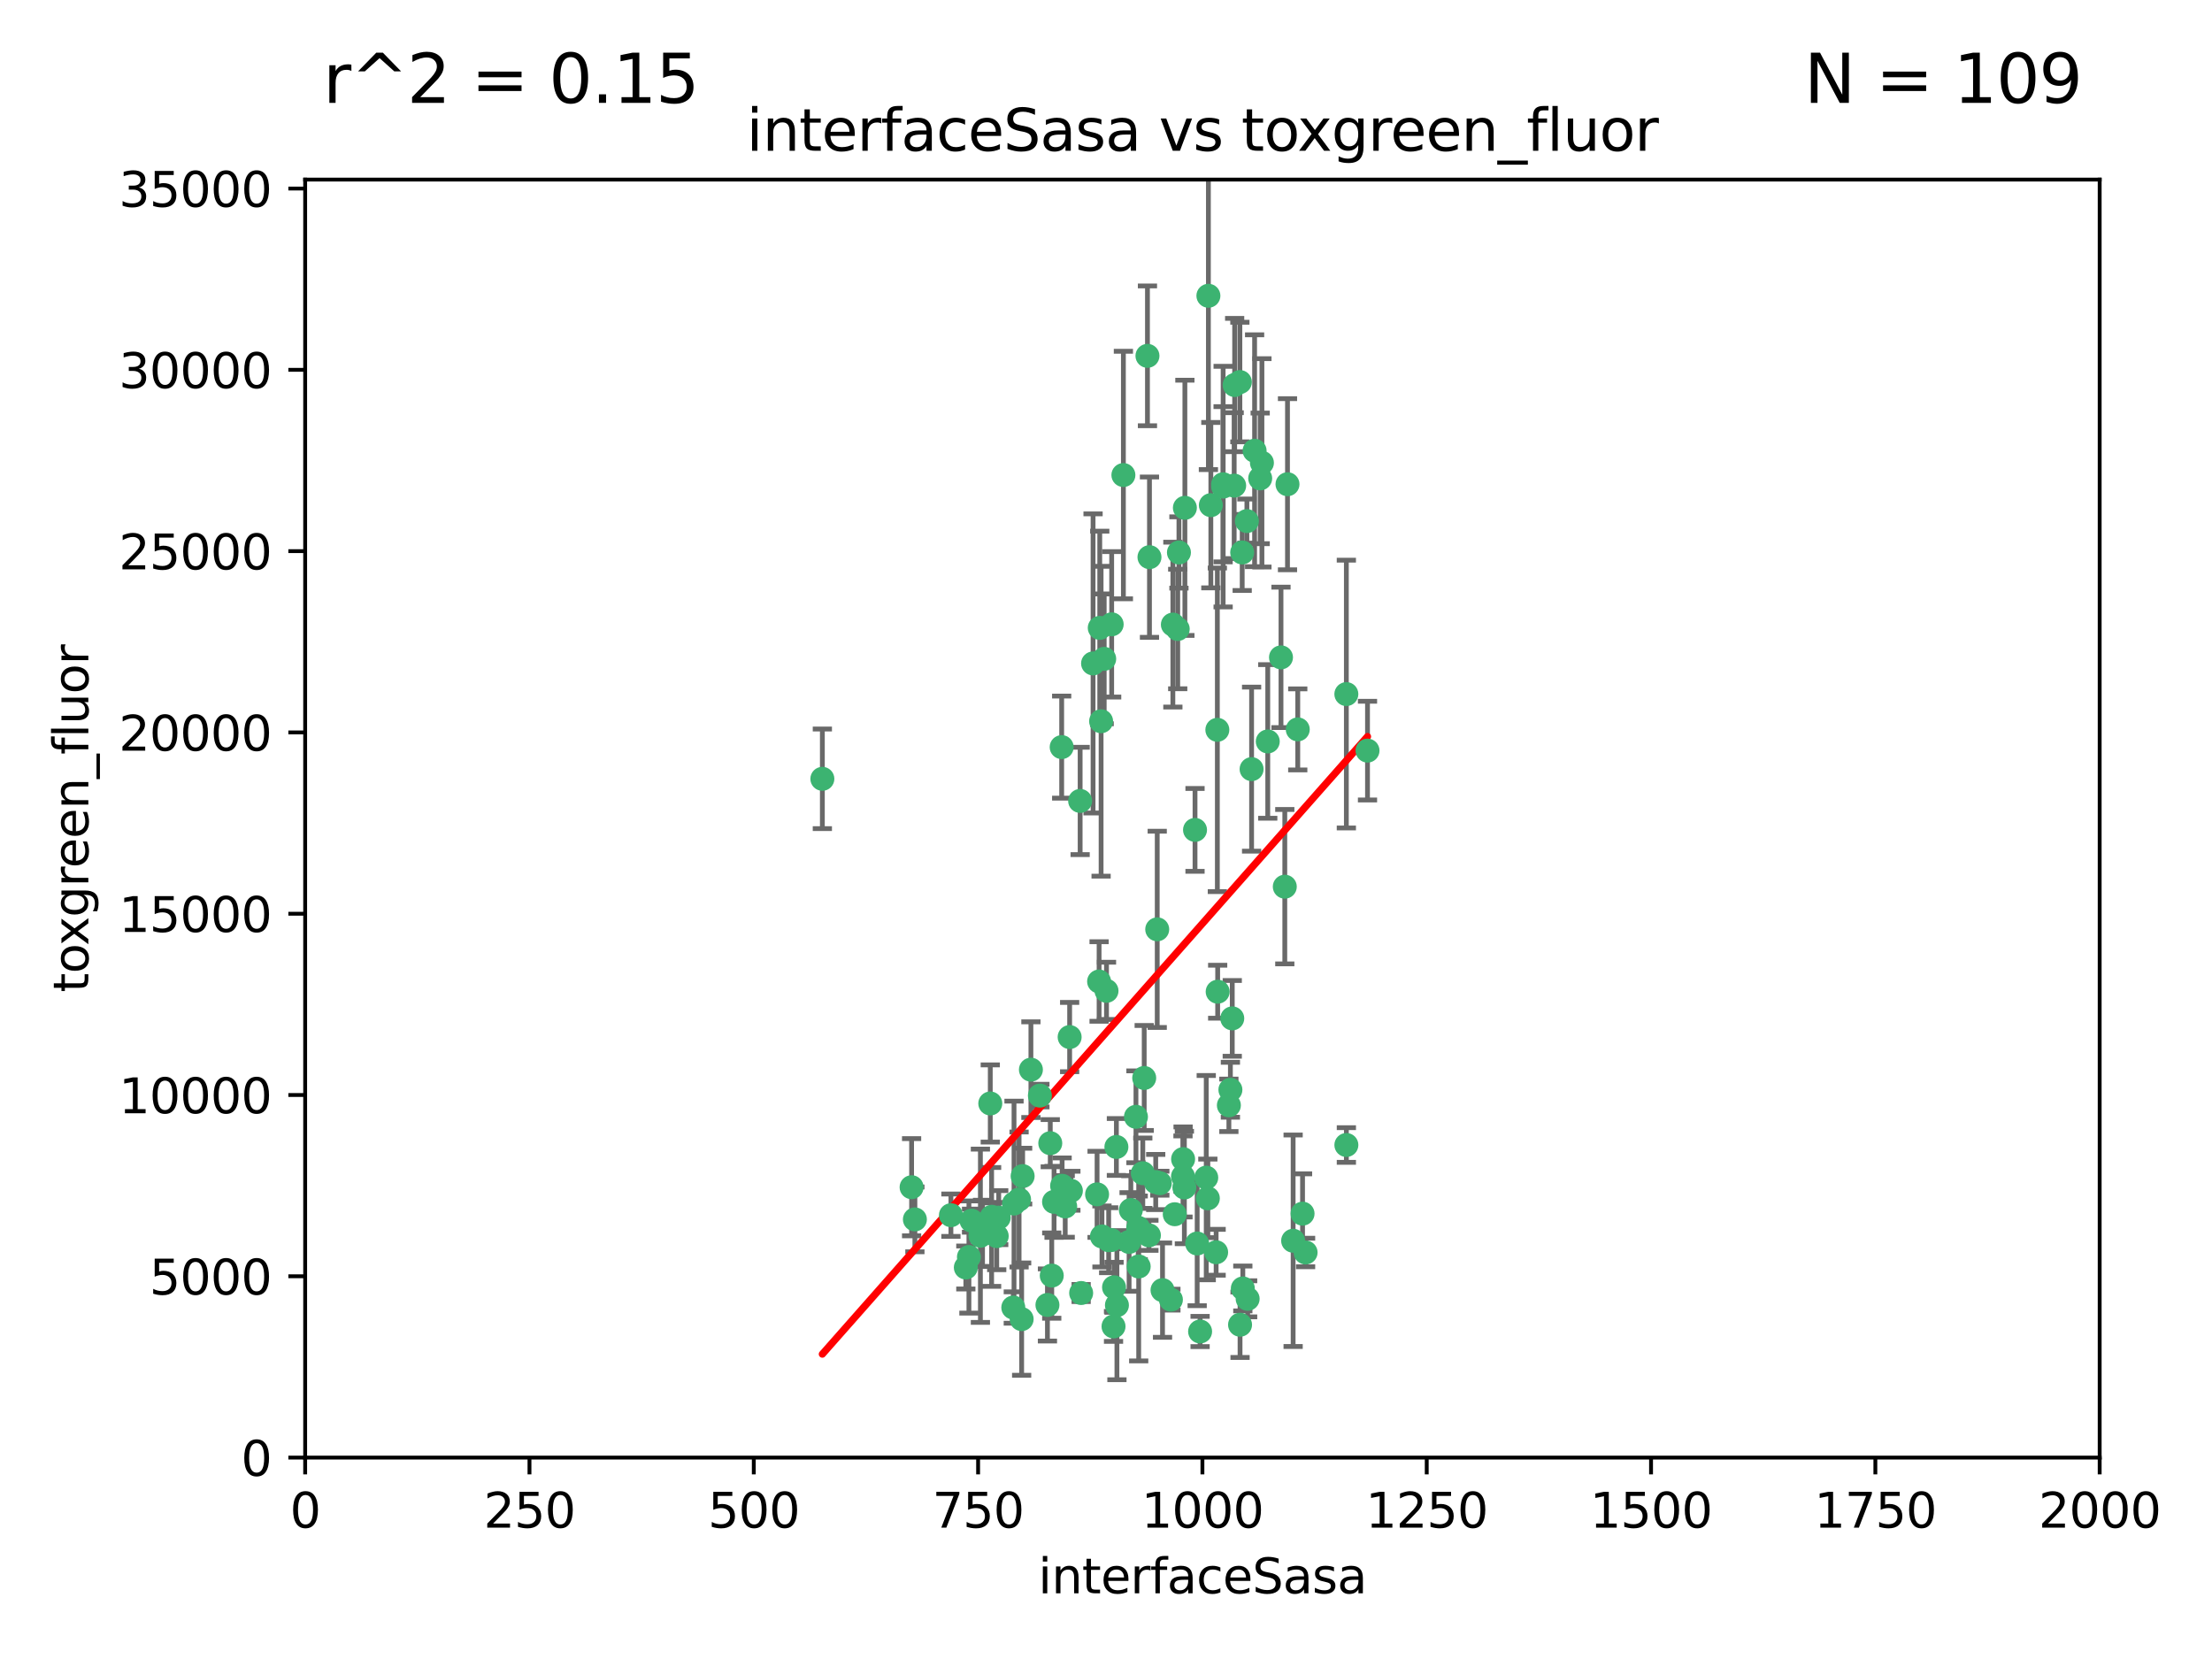 <?xml version="1.0" encoding="utf-8" standalone="no"?>
<!DOCTYPE svg PUBLIC "-//W3C//DTD SVG 1.1//EN"
  "http://www.w3.org/Graphics/SVG/1.1/DTD/svg11.dtd">
<svg xmlns:xlink="http://www.w3.org/1999/xlink" width="460.8pt" height="345.6pt" viewBox="0 0 460.8 345.6" xmlns="http://www.w3.org/2000/svg" version="1.1">
 <defs>
  <style type="text/css">*{stroke-linejoin: round; stroke-linecap: butt}</style>
 </defs>
 <g id="figure_1">
  <g id="patch_1">
   <path d="M 0 345.6 
L 460.8 345.6 
L 460.8 0 
L 0 0 
z
" style="fill: #ffffff"/>
  </g>
  <g id="axes_1">
   <g id="patch_2">
    <path d="M 63.571 303.64 
L 437.4 303.64 
L 437.4 37.411 
L 63.571 37.411 
z
" style="fill: #ffffff"/>
   </g>
   <g id="PathCollection_1">
    <defs>
     <path id="m2734b821a8" d="M 0 1.118 
C 0.297 1.118 0.581 1 0.791 0.791 
C 1 0.581 1.118 0.297 1.118 0 
C 1.118 -0.297 1 -0.581 0.791 -0.791 
C 0.581 -1 0.297 -1.118 0 -1.118 
C -0.297 -1.118 -0.581 -1 -0.791 -0.791 
C -1 -0.581 -1.118 -0.297 -1.118 0 
C -1.118 0.297 -1 0.581 -0.791 0.791 
C -0.581 1 -0.297 1.118 0 1.118 
z
" style="stroke: #3cb371"/>
    </defs>
    <g clip-path="url(#pdf8b8bd628)">
     <use xlink:href="#m2734b821a8" x="268.209" y="100.872" style="fill: #3cb371; stroke: #3cb371"/>
     <use xlink:href="#m2734b821a8" x="253.663" y="206.592" style="fill: #3cb371; stroke: #3cb371"/>
     <use xlink:href="#m2734b821a8" x="258.772" y="115.09" style="fill: #3cb371; stroke: #3cb371"/>
     <use xlink:href="#m2734b821a8" x="260.73" y="160.224" style="fill: #3cb371; stroke: #3cb371"/>
     <use xlink:href="#m2734b821a8" x="284.876" y="156.366" style="fill: #3cb371; stroke: #3cb371"/>
     <use xlink:href="#m2734b821a8" x="257.201" y="80.209" style="fill: #3cb371; stroke: #3cb371"/>
     <use xlink:href="#m2734b821a8" x="245.594" y="115.091" style="fill: #3cb371; stroke: #3cb371"/>
     <use xlink:href="#m2734b821a8" x="270.347" y="151.945" style="fill: #3cb371; stroke: #3cb371"/>
     <use xlink:href="#m2734b821a8" x="253.342" y="260.87" style="fill: #3cb371; stroke: #3cb371"/>
     <use xlink:href="#m2734b821a8" x="254.794" y="100.88" style="fill: #3cb371; stroke: #3cb371"/>
     <use xlink:href="#m2734b821a8" x="254.801" y="101.372" style="fill: #3cb371; stroke: #3cb371"/>
     <use xlink:href="#m2734b821a8" x="239.456" y="116.067" style="fill: #3cb371; stroke: #3cb371"/>
     <use xlink:href="#m2734b821a8" x="280.47" y="144.591" style="fill: #3cb371; stroke: #3cb371"/>
     <use xlink:href="#m2734b821a8" x="239.037" y="74.129" style="fill: #3cb371; stroke: #3cb371"/>
     <use xlink:href="#m2734b821a8" x="257.101" y="101.166" style="fill: #3cb371; stroke: #3cb371"/>
     <use xlink:href="#m2734b821a8" x="262.521" y="99.654" style="fill: #3cb371; stroke: #3cb371"/>
     <use xlink:href="#m2734b821a8" x="251.732" y="61.614" style="fill: #3cb371; stroke: #3cb371"/>
     <use xlink:href="#m2734b821a8" x="246.833" y="105.788" style="fill: #3cb371; stroke: #3cb371"/>
     <use xlink:href="#m2734b821a8" x="262.882" y="96.415" style="fill: #3cb371; stroke: #3cb371"/>
     <use xlink:href="#m2734b821a8" x="245.342" y="131.033" style="fill: #3cb371; stroke: #3cb371"/>
     <use xlink:href="#m2734b821a8" x="227.705" y="138.203" style="fill: #3cb371; stroke: #3cb371"/>
     <use xlink:href="#m2734b821a8" x="251.282" y="245.325" style="fill: #3cb371; stroke: #3cb371"/>
     <use xlink:href="#m2734b821a8" x="244.329" y="130.114" style="fill: #3cb371; stroke: #3cb371"/>
     <use xlink:href="#m2734b821a8" x="250.002" y="277.375" style="fill: #3cb371; stroke: #3cb371"/>
     <use xlink:href="#m2734b821a8" x="266.854" y="136.942" style="fill: #3cb371; stroke: #3cb371"/>
     <use xlink:href="#m2734b821a8" x="249.394" y="259.045" style="fill: #3cb371; stroke: #3cb371"/>
     <use xlink:href="#m2734b821a8" x="228.962" y="204.462" style="fill: #3cb371; stroke: #3cb371"/>
     <use xlink:href="#m2734b821a8" x="258.289" y="79.585" style="fill: #3cb371; stroke: #3cb371"/>
     <use xlink:href="#m2734b821a8" x="280.474" y="238.523" style="fill: #3cb371; stroke: #3cb371"/>
     <use xlink:href="#m2734b821a8" x="230.506" y="206.41" style="fill: #3cb371; stroke: #3cb371"/>
     <use xlink:href="#m2734b821a8" x="231.968" y="276.318" style="fill: #3cb371; stroke: #3cb371"/>
     <use xlink:href="#m2734b821a8" x="261.357" y="93.895" style="fill: #3cb371; stroke: #3cb371"/>
     <use xlink:href="#m2734b821a8" x="234.024" y="98.96" style="fill: #3cb371; stroke: #3cb371"/>
     <use xlink:href="#m2734b821a8" x="231.581" y="130.059" style="fill: #3cb371; stroke: #3cb371"/>
     <use xlink:href="#m2734b821a8" x="271.979" y="260.914" style="fill: #3cb371; stroke: #3cb371"/>
     <use xlink:href="#m2734b821a8" x="211.088" y="272.382" style="fill: #3cb371; stroke: #3cb371"/>
     <use xlink:href="#m2734b821a8" x="259.751" y="108.552" style="fill: #3cb371; stroke: #3cb371"/>
     <use xlink:href="#m2734b821a8" x="238.359" y="224.561" style="fill: #3cb371; stroke: #3cb371"/>
     <use xlink:href="#m2734b821a8" x="221.166" y="155.635" style="fill: #3cb371; stroke: #3cb371"/>
     <use xlink:href="#m2734b821a8" x="221.258" y="247.024" style="fill: #3cb371; stroke: #3cb371"/>
     <use xlink:href="#m2734b821a8" x="225.013" y="166.847" style="fill: #3cb371; stroke: #3cb371"/>
     <use xlink:href="#m2734b821a8" x="235.574" y="252.069" style="fill: #3cb371; stroke: #3cb371"/>
     <use xlink:href="#m2734b821a8" x="241.071" y="193.597" style="fill: #3cb371; stroke: #3cb371"/>
     <use xlink:href="#m2734b821a8" x="213.034" y="245.005" style="fill: #3cb371; stroke: #3cb371"/>
     <use xlink:href="#m2734b821a8" x="246.439" y="245.077" style="fill: #3cb371; stroke: #3cb371"/>
     <use xlink:href="#m2734b821a8" x="244.721" y="252.947" style="fill: #3cb371; stroke: #3cb371"/>
     <use xlink:href="#m2734b821a8" x="230.026" y="137.251" style="fill: #3cb371; stroke: #3cb371"/>
     <use xlink:href="#m2734b821a8" x="201.2" y="264.042" style="fill: #3cb371; stroke: #3cb371"/>
     <use xlink:href="#m2734b821a8" x="219.099" y="265.728" style="fill: #3cb371; stroke: #3cb371"/>
     <use xlink:href="#m2734b821a8" x="239.338" y="257.342" style="fill: #3cb371; stroke: #3cb371"/>
     <use xlink:href="#m2734b821a8" x="255.998" y="230.255" style="fill: #3cb371; stroke: #3cb371"/>
     <use xlink:href="#m2734b821a8" x="214.757" y="222.83" style="fill: #3cb371; stroke: #3cb371"/>
     <use xlink:href="#m2734b821a8" x="229.379" y="150.246" style="fill: #3cb371; stroke: #3cb371"/>
     <use xlink:href="#m2734b821a8" x="271.345" y="252.825" style="fill: #3cb371; stroke: #3cb371"/>
     <use xlink:href="#m2734b821a8" x="258.902" y="268.409" style="fill: #3cb371; stroke: #3cb371"/>
     <use xlink:href="#m2734b821a8" x="208.052" y="253.655" style="fill: #3cb371; stroke: #3cb371"/>
     <use xlink:href="#m2734b821a8" x="232.075" y="268.169" style="fill: #3cb371; stroke: #3cb371"/>
     <use xlink:href="#m2734b821a8" x="221.903" y="251.323" style="fill: #3cb371; stroke: #3cb371"/>
     <use xlink:href="#m2734b821a8" x="237.211" y="263.833" style="fill: #3cb371; stroke: #3cb371"/>
     <use xlink:href="#m2734b821a8" x="212.293" y="249.877" style="fill: #3cb371; stroke: #3cb371"/>
     <use xlink:href="#m2734b821a8" x="259.908" y="270.567" style="fill: #3cb371; stroke: #3cb371"/>
     <use xlink:href="#m2734b821a8" x="258.325" y="275.967" style="fill: #3cb371; stroke: #3cb371"/>
     <use xlink:href="#m2734b821a8" x="228.542" y="248.804" style="fill: #3cb371; stroke: #3cb371"/>
     <use xlink:href="#m2734b821a8" x="225.224" y="269.359" style="fill: #3cb371; stroke: #3cb371"/>
     <use xlink:href="#m2734b821a8" x="243.921" y="270.746" style="fill: #3cb371; stroke: #3cb371"/>
     <use xlink:href="#m2734b821a8" x="219.579" y="250.369" style="fill: #3cb371; stroke: #3cb371"/>
     <use xlink:href="#m2734b821a8" x="269.383" y="258.47" style="fill: #3cb371; stroke: #3cb371"/>
     <use xlink:href="#m2734b821a8" x="256.315" y="227.018" style="fill: #3cb371; stroke: #3cb371"/>
     <use xlink:href="#m2734b821a8" x="218.791" y="238.149" style="fill: #3cb371; stroke: #3cb371"/>
     <use xlink:href="#m2734b821a8" x="211.239" y="250.721" style="fill: #3cb371; stroke: #3cb371"/>
     <use xlink:href="#m2734b821a8" x="230.955" y="258.358" style="fill: #3cb371; stroke: #3cb371"/>
     <use xlink:href="#m2734b821a8" x="267.646" y="184.712" style="fill: #3cb371; stroke: #3cb371"/>
     <use xlink:href="#m2734b821a8" x="229.099" y="130.801" style="fill: #3cb371; stroke: #3cb371"/>
     <use xlink:href="#m2734b821a8" x="253.596" y="152.035" style="fill: #3cb371; stroke: #3cb371"/>
     <use xlink:href="#m2734b821a8" x="206.596" y="253.482" style="fill: #3cb371; stroke: #3cb371"/>
     <use xlink:href="#m2734b821a8" x="242.175" y="268.756" style="fill: #3cb371; stroke: #3cb371"/>
     <use xlink:href="#m2734b821a8" x="231.501" y="258.32" style="fill: #3cb371; stroke: #3cb371"/>
     <use xlink:href="#m2734b821a8" x="256.702" y="212.147" style="fill: #3cb371; stroke: #3cb371"/>
     <use xlink:href="#m2734b821a8" x="237.108" y="255.775" style="fill: #3cb371; stroke: #3cb371"/>
     <use xlink:href="#m2734b821a8" x="229.559" y="257.576" style="fill: #3cb371; stroke: #3cb371"/>
     <use xlink:href="#m2734b821a8" x="198.094" y="253.148" style="fill: #3cb371; stroke: #3cb371"/>
     <use xlink:href="#m2734b821a8" x="204.236" y="257.429" style="fill: #3cb371; stroke: #3cb371"/>
     <use xlink:href="#m2734b821a8" x="190.589" y="254.022" style="fill: #3cb371; stroke: #3cb371"/>
     <use xlink:href="#m2734b821a8" x="189.903" y="247.319" style="fill: #3cb371; stroke: #3cb371"/>
     <use xlink:href="#m2734b821a8" x="223.082" y="248.058" style="fill: #3cb371; stroke: #3cb371"/>
     <use xlink:href="#m2734b821a8" x="246.461" y="241.464" style="fill: #3cb371; stroke: #3cb371"/>
     <use xlink:href="#m2734b821a8" x="232.676" y="271.896" style="fill: #3cb371; stroke: #3cb371"/>
     <use xlink:href="#m2734b821a8" x="207.634" y="257.5" style="fill: #3cb371; stroke: #3cb371"/>
     <use xlink:href="#m2734b821a8" x="202.389" y="254.285" style="fill: #3cb371; stroke: #3cb371"/>
     <use xlink:href="#m2734b821a8" x="206.57" y="255.591" style="fill: #3cb371; stroke: #3cb371"/>
     <use xlink:href="#m2734b821a8" x="248.945" y="172.883" style="fill: #3cb371; stroke: #3cb371"/>
     <use xlink:href="#m2734b821a8" x="238.065" y="244.401" style="fill: #3cb371; stroke: #3cb371"/>
     <use xlink:href="#m2734b821a8" x="201.845" y="261.862" style="fill: #3cb371; stroke: #3cb371"/>
     <use xlink:href="#m2734b821a8" x="204.679" y="256.929" style="fill: #3cb371; stroke: #3cb371"/>
     <use xlink:href="#m2734b821a8" x="246.727" y="247.376" style="fill: #3cb371; stroke: #3cb371"/>
     <use xlink:href="#m2734b821a8" x="218.202" y="271.847" style="fill: #3cb371; stroke: #3cb371"/>
     <use xlink:href="#m2734b821a8" x="222.826" y="216.039" style="fill: #3cb371; stroke: #3cb371"/>
     <use xlink:href="#m2734b821a8" x="216.63" y="228.234" style="fill: #3cb371; stroke: #3cb371"/>
     <use xlink:href="#m2734b821a8" x="264.097" y="154.457" style="fill: #3cb371; stroke: #3cb371"/>
     <use xlink:href="#m2734b821a8" x="212.828" y="274.795" style="fill: #3cb371; stroke: #3cb371"/>
     <use xlink:href="#m2734b821a8" x="252.241" y="105.234" style="fill: #3cb371; stroke: #3cb371"/>
     <use xlink:href="#m2734b821a8" x="232.566" y="238.934" style="fill: #3cb371; stroke: #3cb371"/>
     <use xlink:href="#m2734b821a8" x="241.615" y="246.485" style="fill: #3cb371; stroke: #3cb371"/>
     <use xlink:href="#m2734b821a8" x="171.312" y="162.243" style="fill: #3cb371; stroke: #3cb371"/>
     <use xlink:href="#m2734b821a8" x="236.641" y="232.65" style="fill: #3cb371; stroke: #3cb371"/>
     <use xlink:href="#m2734b821a8" x="235.211" y="258.72" style="fill: #3cb371; stroke: #3cb371"/>
     <use xlink:href="#m2734b821a8" x="240.757" y="246.235" style="fill: #3cb371; stroke: #3cb371"/>
     <use xlink:href="#m2734b821a8" x="206.293" y="229.873" style="fill: #3cb371; stroke: #3cb371"/>
     <use xlink:href="#m2734b821a8" x="251.616" y="249.638" style="fill: #3cb371; stroke: #3cb371"/>
    </g>
   </g>
   <g id="matplotlib.axis_1">
    <g id="xtick_1">
     <g id="line2d_1">
      <defs>
       <path id="m6de09e6f58" d="M 0 0 
L 0 3.5 
" style="stroke: #000000; stroke-width: 0.8"/>
      </defs>
      <g>
       <use xlink:href="#m6de09e6f58" x="63.571" y="303.64" style="stroke: #000000; stroke-width: 0.8"/>
      </g>
     </g>
     <g id="text_1">
      <!-- 0 -->
      <g transform="translate(60.39 318.238)scale(0.1 -0.1)">
       <defs>
        <path id="DejaVuSans-30" d="M 2034 4250 
Q 1547 4250 1301 3770 
Q 1056 3291 1056 2328 
Q 1056 1369 1301 889 
Q 1547 409 2034 409 
Q 2525 409 2770 889 
Q 3016 1369 3016 2328 
Q 3016 3291 2770 3770 
Q 2525 4250 2034 4250 
z
M 2034 4750 
Q 2819 4750 3233 4129 
Q 3647 3509 3647 2328 
Q 3647 1150 3233 529 
Q 2819 -91 2034 -91 
Q 1250 -91 836 529 
Q 422 1150 422 2328 
Q 422 3509 836 4129 
Q 1250 4750 2034 4750 
z
" transform="scale(0.016)"/>
       </defs>
       <use xlink:href="#DejaVuSans-30"/>
      </g>
     </g>
    </g>
    <g id="xtick_2">
     <g id="line2d_2">
      <g>
       <use xlink:href="#m6de09e6f58" x="110.3" y="303.64" style="stroke: #000000; stroke-width: 0.8"/>
      </g>
     </g>
     <g id="text_2">
      <!-- 250 -->
      <g transform="translate(100.756 318.238)scale(0.1 -0.1)">
       <defs>
        <path id="DejaVuSans-32" d="M 1228 531 
L 3431 531 
L 3431 0 
L 469 0 
L 469 531 
Q 828 903 1448 1529 
Q 2069 2156 2228 2338 
Q 2531 2678 2651 2914 
Q 2772 3150 2772 3378 
Q 2772 3750 2511 3984 
Q 2250 4219 1831 4219 
Q 1534 4219 1204 4116 
Q 875 4013 500 3803 
L 500 4441 
Q 881 4594 1212 4672 
Q 1544 4750 1819 4750 
Q 2544 4750 2975 4387 
Q 3406 4025 3406 3419 
Q 3406 3131 3298 2873 
Q 3191 2616 2906 2266 
Q 2828 2175 2409 1742 
Q 1991 1309 1228 531 
z
" transform="scale(0.016)"/>
        <path id="DejaVuSans-35" d="M 691 4666 
L 3169 4666 
L 3169 4134 
L 1269 4134 
L 1269 2991 
Q 1406 3038 1543 3061 
Q 1681 3084 1819 3084 
Q 2600 3084 3056 2656 
Q 3513 2228 3513 1497 
Q 3513 744 3044 326 
Q 2575 -91 1722 -91 
Q 1428 -91 1123 -41 
Q 819 9 494 109 
L 494 744 
Q 775 591 1075 516 
Q 1375 441 1709 441 
Q 2250 441 2565 725 
Q 2881 1009 2881 1497 
Q 2881 1984 2565 2268 
Q 2250 2553 1709 2553 
Q 1456 2553 1204 2497 
Q 953 2441 691 2322 
L 691 4666 
z
" transform="scale(0.016)"/>
       </defs>
       <use xlink:href="#DejaVuSans-32"/>
       <use xlink:href="#DejaVuSans-35" x="63.623"/>
       <use xlink:href="#DejaVuSans-30" x="127.246"/>
      </g>
     </g>
    </g>
    <g id="xtick_3">
     <g id="line2d_3">
      <g>
       <use xlink:href="#m6de09e6f58" x="157.028" y="303.64" style="stroke: #000000; stroke-width: 0.8"/>
      </g>
     </g>
     <g id="text_3">
      <!-- 500 -->
      <g transform="translate(147.485 318.238)scale(0.1 -0.1)">
       <use xlink:href="#DejaVuSans-35"/>
       <use xlink:href="#DejaVuSans-30" x="63.623"/>
       <use xlink:href="#DejaVuSans-30" x="127.246"/>
      </g>
     </g>
    </g>
    <g id="xtick_4">
     <g id="line2d_4">
      <g>
       <use xlink:href="#m6de09e6f58" x="203.757" y="303.64" style="stroke: #000000; stroke-width: 0.8"/>
      </g>
     </g>
     <g id="text_4">
      <!-- 750 -->
      <g transform="translate(194.213 318.238)scale(0.1 -0.1)">
       <defs>
        <path id="DejaVuSans-37" d="M 525 4666 
L 3525 4666 
L 3525 4397 
L 1831 0 
L 1172 0 
L 2766 4134 
L 525 4134 
L 525 4666 
z
" transform="scale(0.016)"/>
       </defs>
       <use xlink:href="#DejaVuSans-37"/>
       <use xlink:href="#DejaVuSans-35" x="63.623"/>
       <use xlink:href="#DejaVuSans-30" x="127.246"/>
      </g>
     </g>
    </g>
    <g id="xtick_5">
     <g id="line2d_5">
      <g>
       <use xlink:href="#m6de09e6f58" x="250.486" y="303.64" style="stroke: #000000; stroke-width: 0.8"/>
      </g>
     </g>
     <g id="text_5">
      <!-- 1000 -->
      <g transform="translate(237.761 318.238)scale(0.1 -0.1)">
       <defs>
        <path id="DejaVuSans-31" d="M 794 531 
L 1825 531 
L 1825 4091 
L 703 3866 
L 703 4441 
L 1819 4666 
L 2450 4666 
L 2450 531 
L 3481 531 
L 3481 0 
L 794 0 
L 794 531 
z
" transform="scale(0.016)"/>
       </defs>
       <use xlink:href="#DejaVuSans-31"/>
       <use xlink:href="#DejaVuSans-30" x="63.623"/>
       <use xlink:href="#DejaVuSans-30" x="127.246"/>
       <use xlink:href="#DejaVuSans-30" x="190.869"/>
      </g>
     </g>
    </g>
    <g id="xtick_6">
     <g id="line2d_6">
      <g>
       <use xlink:href="#m6de09e6f58" x="297.214" y="303.64" style="stroke: #000000; stroke-width: 0.8"/>
      </g>
     </g>
     <g id="text_6">
      <!-- 1250 -->
      <g transform="translate(284.489 318.238)scale(0.1 -0.1)">
       <use xlink:href="#DejaVuSans-31"/>
       <use xlink:href="#DejaVuSans-32" x="63.623"/>
       <use xlink:href="#DejaVuSans-35" x="127.246"/>
       <use xlink:href="#DejaVuSans-30" x="190.869"/>
      </g>
     </g>
    </g>
    <g id="xtick_7">
     <g id="line2d_7">
      <g>
       <use xlink:href="#m6de09e6f58" x="343.943" y="303.64" style="stroke: #000000; stroke-width: 0.8"/>
      </g>
     </g>
     <g id="text_7">
      <!-- 1500 -->
      <g transform="translate(331.218 318.238)scale(0.1 -0.1)">
       <use xlink:href="#DejaVuSans-31"/>
       <use xlink:href="#DejaVuSans-35" x="63.623"/>
       <use xlink:href="#DejaVuSans-30" x="127.246"/>
       <use xlink:href="#DejaVuSans-30" x="190.869"/>
      </g>
     </g>
    </g>
    <g id="xtick_8">
     <g id="line2d_8">
      <g>
       <use xlink:href="#m6de09e6f58" x="390.671" y="303.64" style="stroke: #000000; stroke-width: 0.8"/>
      </g>
     </g>
     <g id="text_8">
      <!-- 1750 -->
      <g transform="translate(377.946 318.238)scale(0.1 -0.1)">
       <use xlink:href="#DejaVuSans-31"/>
       <use xlink:href="#DejaVuSans-37" x="63.623"/>
       <use xlink:href="#DejaVuSans-35" x="127.246"/>
       <use xlink:href="#DejaVuSans-30" x="190.869"/>
      </g>
     </g>
    </g>
    <g id="xtick_9">
     <g id="line2d_9">
      <g>
       <use xlink:href="#m6de09e6f58" x="437.4" y="303.64" style="stroke: #000000; stroke-width: 0.8"/>
      </g>
     </g>
     <g id="text_9">
      <!-- 2000 -->
      <g transform="translate(424.675 318.238)scale(0.1 -0.1)">
       <use xlink:href="#DejaVuSans-32"/>
       <use xlink:href="#DejaVuSans-30" x="63.623"/>
       <use xlink:href="#DejaVuSans-30" x="127.246"/>
       <use xlink:href="#DejaVuSans-30" x="190.869"/>
      </g>
     </g>
    </g>
    <g id="text_10">
     <!-- interfaceSasa -->
     <g transform="translate(216.279 331.917)scale(0.1 -0.1)">
      <defs>
       <path id="DejaVuSans-69" d="M 603 3500 
L 1178 3500 
L 1178 0 
L 603 0 
L 603 3500 
z
M 603 4863 
L 1178 4863 
L 1178 4134 
L 603 4134 
L 603 4863 
z
" transform="scale(0.016)"/>
       <path id="DejaVuSans-6e" d="M 3513 2113 
L 3513 0 
L 2938 0 
L 2938 2094 
Q 2938 2591 2744 2837 
Q 2550 3084 2163 3084 
Q 1697 3084 1428 2787 
Q 1159 2491 1159 1978 
L 1159 0 
L 581 0 
L 581 3500 
L 1159 3500 
L 1159 2956 
Q 1366 3272 1645 3428 
Q 1925 3584 2291 3584 
Q 2894 3584 3203 3211 
Q 3513 2838 3513 2113 
z
" transform="scale(0.016)"/>
       <path id="DejaVuSans-74" d="M 1172 4494 
L 1172 3500 
L 2356 3500 
L 2356 3053 
L 1172 3053 
L 1172 1153 
Q 1172 725 1289 603 
Q 1406 481 1766 481 
L 2356 481 
L 2356 0 
L 1766 0 
Q 1100 0 847 248 
Q 594 497 594 1153 
L 594 3053 
L 172 3053 
L 172 3500 
L 594 3500 
L 594 4494 
L 1172 4494 
z
" transform="scale(0.016)"/>
       <path id="DejaVuSans-65" d="M 3597 1894 
L 3597 1613 
L 953 1613 
Q 991 1019 1311 708 
Q 1631 397 2203 397 
Q 2534 397 2845 478 
Q 3156 559 3463 722 
L 3463 178 
Q 3153 47 2828 -22 
Q 2503 -91 2169 -91 
Q 1331 -91 842 396 
Q 353 884 353 1716 
Q 353 2575 817 3079 
Q 1281 3584 2069 3584 
Q 2775 3584 3186 3129 
Q 3597 2675 3597 1894 
z
M 3022 2063 
Q 3016 2534 2758 2815 
Q 2500 3097 2075 3097 
Q 1594 3097 1305 2825 
Q 1016 2553 972 2059 
L 3022 2063 
z
" transform="scale(0.016)"/>
       <path id="DejaVuSans-72" d="M 2631 2963 
Q 2534 3019 2420 3045 
Q 2306 3072 2169 3072 
Q 1681 3072 1420 2755 
Q 1159 2438 1159 1844 
L 1159 0 
L 581 0 
L 581 3500 
L 1159 3500 
L 1159 2956 
Q 1341 3275 1631 3429 
Q 1922 3584 2338 3584 
Q 2397 3584 2469 3576 
Q 2541 3569 2628 3553 
L 2631 2963 
z
" transform="scale(0.016)"/>
       <path id="DejaVuSans-66" d="M 2375 4863 
L 2375 4384 
L 1825 4384 
Q 1516 4384 1395 4259 
Q 1275 4134 1275 3809 
L 1275 3500 
L 2222 3500 
L 2222 3053 
L 1275 3053 
L 1275 0 
L 697 0 
L 697 3053 
L 147 3053 
L 147 3500 
L 697 3500 
L 697 3744 
Q 697 4328 969 4595 
Q 1241 4863 1831 4863 
L 2375 4863 
z
" transform="scale(0.016)"/>
       <path id="DejaVuSans-61" d="M 2194 1759 
Q 1497 1759 1228 1600 
Q 959 1441 959 1056 
Q 959 750 1161 570 
Q 1363 391 1709 391 
Q 2188 391 2477 730 
Q 2766 1069 2766 1631 
L 2766 1759 
L 2194 1759 
z
M 3341 1997 
L 3341 0 
L 2766 0 
L 2766 531 
Q 2569 213 2275 61 
Q 1981 -91 1556 -91 
Q 1019 -91 701 211 
Q 384 513 384 1019 
Q 384 1609 779 1909 
Q 1175 2209 1959 2209 
L 2766 2209 
L 2766 2266 
Q 2766 2663 2505 2880 
Q 2244 3097 1772 3097 
Q 1472 3097 1187 3025 
Q 903 2953 641 2809 
L 641 3341 
Q 956 3463 1253 3523 
Q 1550 3584 1831 3584 
Q 2591 3584 2966 3190 
Q 3341 2797 3341 1997 
z
" transform="scale(0.016)"/>
       <path id="DejaVuSans-63" d="M 3122 3366 
L 3122 2828 
Q 2878 2963 2633 3030 
Q 2388 3097 2138 3097 
Q 1578 3097 1268 2742 
Q 959 2388 959 1747 
Q 959 1106 1268 751 
Q 1578 397 2138 397 
Q 2388 397 2633 464 
Q 2878 531 3122 666 
L 3122 134 
Q 2881 22 2623 -34 
Q 2366 -91 2075 -91 
Q 1284 -91 818 406 
Q 353 903 353 1747 
Q 353 2603 823 3093 
Q 1294 3584 2113 3584 
Q 2378 3584 2631 3529 
Q 2884 3475 3122 3366 
z
" transform="scale(0.016)"/>
       <path id="DejaVuSans-53" d="M 3425 4513 
L 3425 3897 
Q 3066 4069 2747 4153 
Q 2428 4238 2131 4238 
Q 1616 4238 1336 4038 
Q 1056 3838 1056 3469 
Q 1056 3159 1242 3001 
Q 1428 2844 1947 2747 
L 2328 2669 
Q 3034 2534 3370 2195 
Q 3706 1856 3706 1288 
Q 3706 609 3251 259 
Q 2797 -91 1919 -91 
Q 1588 -91 1214 -16 
Q 841 59 441 206 
L 441 856 
Q 825 641 1194 531 
Q 1563 422 1919 422 
Q 2459 422 2753 634 
Q 3047 847 3047 1241 
Q 3047 1584 2836 1778 
Q 2625 1972 2144 2069 
L 1759 2144 
Q 1053 2284 737 2584 
Q 422 2884 422 3419 
Q 422 4038 858 4394 
Q 1294 4750 2059 4750 
Q 2388 4750 2728 4690 
Q 3069 4631 3425 4513 
z
" transform="scale(0.016)"/>
       <path id="DejaVuSans-73" d="M 2834 3397 
L 2834 2853 
Q 2591 2978 2328 3040 
Q 2066 3103 1784 3103 
Q 1356 3103 1142 2972 
Q 928 2841 928 2578 
Q 928 2378 1081 2264 
Q 1234 2150 1697 2047 
L 1894 2003 
Q 2506 1872 2764 1633 
Q 3022 1394 3022 966 
Q 3022 478 2636 193 
Q 2250 -91 1575 -91 
Q 1294 -91 989 -36 
Q 684 19 347 128 
L 347 722 
Q 666 556 975 473 
Q 1284 391 1588 391 
Q 1994 391 2212 530 
Q 2431 669 2431 922 
Q 2431 1156 2273 1281 
Q 2116 1406 1581 1522 
L 1381 1569 
Q 847 1681 609 1914 
Q 372 2147 372 2553 
Q 372 3047 722 3315 
Q 1072 3584 1716 3584 
Q 2034 3584 2315 3537 
Q 2597 3491 2834 3397 
z
" transform="scale(0.016)"/>
      </defs>
      <use xlink:href="#DejaVuSans-69"/>
      <use xlink:href="#DejaVuSans-6e" x="27.783"/>
      <use xlink:href="#DejaVuSans-74" x="91.162"/>
      <use xlink:href="#DejaVuSans-65" x="130.371"/>
      <use xlink:href="#DejaVuSans-72" x="191.895"/>
      <use xlink:href="#DejaVuSans-66" x="233.008"/>
      <use xlink:href="#DejaVuSans-61" x="268.213"/>
      <use xlink:href="#DejaVuSans-63" x="329.492"/>
      <use xlink:href="#DejaVuSans-65" x="384.473"/>
      <use xlink:href="#DejaVuSans-53" x="445.996"/>
      <use xlink:href="#DejaVuSans-61" x="509.473"/>
      <use xlink:href="#DejaVuSans-73" x="570.752"/>
      <use xlink:href="#DejaVuSans-61" x="622.852"/>
     </g>
    </g>
   </g>
   <g id="matplotlib.axis_2">
    <g id="ytick_1">
     <g id="line2d_10">
      <defs>
       <path id="m74baf21f92" d="M 0 0 
L -3.5 0 
" style="stroke: #000000; stroke-width: 0.8"/>
      </defs>
      <g>
       <use xlink:href="#m74baf21f92" x="63.571" y="303.64" style="stroke: #000000; stroke-width: 0.8"/>
      </g>
     </g>
     <g id="text_11">
      <!-- 0 -->
      <g transform="translate(50.209 307.439)scale(0.1 -0.1)">
       <use xlink:href="#DejaVuSans-30"/>
      </g>
     </g>
    </g>
    <g id="ytick_2">
     <g id="line2d_11">
      <g>
       <use xlink:href="#m74baf21f92" x="63.571" y="265.874" style="stroke: #000000; stroke-width: 0.8"/>
      </g>
     </g>
     <g id="text_12">
      <!-- 5000 -->
      <g transform="translate(31.121 269.673)scale(0.1 -0.1)">
       <use xlink:href="#DejaVuSans-35"/>
       <use xlink:href="#DejaVuSans-30" x="63.623"/>
       <use xlink:href="#DejaVuSans-30" x="127.246"/>
       <use xlink:href="#DejaVuSans-30" x="190.869"/>
      </g>
     </g>
    </g>
    <g id="ytick_3">
     <g id="line2d_12">
      <g>
       <use xlink:href="#m74baf21f92" x="63.571" y="228.108" style="stroke: #000000; stroke-width: 0.8"/>
      </g>
     </g>
     <g id="text_13">
      <!-- 10000 -->
      <g transform="translate(24.759 231.907)scale(0.1 -0.1)">
       <use xlink:href="#DejaVuSans-31"/>
       <use xlink:href="#DejaVuSans-30" x="63.623"/>
       <use xlink:href="#DejaVuSans-30" x="127.246"/>
       <use xlink:href="#DejaVuSans-30" x="190.869"/>
       <use xlink:href="#DejaVuSans-30" x="254.492"/>
      </g>
     </g>
    </g>
    <g id="ytick_4">
     <g id="line2d_13">
      <g>
       <use xlink:href="#m74baf21f92" x="63.571" y="190.342" style="stroke: #000000; stroke-width: 0.8"/>
      </g>
     </g>
     <g id="text_14">
      <!-- 15000 -->
      <g transform="translate(24.759 194.141)scale(0.1 -0.1)">
       <use xlink:href="#DejaVuSans-31"/>
       <use xlink:href="#DejaVuSans-35" x="63.623"/>
       <use xlink:href="#DejaVuSans-30" x="127.246"/>
       <use xlink:href="#DejaVuSans-30" x="190.869"/>
       <use xlink:href="#DejaVuSans-30" x="254.492"/>
      </g>
     </g>
    </g>
    <g id="ytick_5">
     <g id="line2d_14">
      <g>
       <use xlink:href="#m74baf21f92" x="63.571" y="152.576" style="stroke: #000000; stroke-width: 0.8"/>
      </g>
     </g>
     <g id="text_15">
      <!-- 20000 -->
      <g transform="translate(24.759 156.375)scale(0.1 -0.1)">
       <use xlink:href="#DejaVuSans-32"/>
       <use xlink:href="#DejaVuSans-30" x="63.623"/>
       <use xlink:href="#DejaVuSans-30" x="127.246"/>
       <use xlink:href="#DejaVuSans-30" x="190.869"/>
       <use xlink:href="#DejaVuSans-30" x="254.492"/>
      </g>
     </g>
    </g>
    <g id="ytick_6">
     <g id="line2d_15">
      <g>
       <use xlink:href="#m74baf21f92" x="63.571" y="114.81" style="stroke: #000000; stroke-width: 0.8"/>
      </g>
     </g>
     <g id="text_16">
      <!-- 25000 -->
      <g transform="translate(24.759 118.609)scale(0.1 -0.1)">
       <use xlink:href="#DejaVuSans-32"/>
       <use xlink:href="#DejaVuSans-35" x="63.623"/>
       <use xlink:href="#DejaVuSans-30" x="127.246"/>
       <use xlink:href="#DejaVuSans-30" x="190.869"/>
       <use xlink:href="#DejaVuSans-30" x="254.492"/>
      </g>
     </g>
    </g>
    <g id="ytick_7">
     <g id="line2d_16">
      <g>
       <use xlink:href="#m74baf21f92" x="63.571" y="77.044" style="stroke: #000000; stroke-width: 0.8"/>
      </g>
     </g>
     <g id="text_17">
      <!-- 30000 -->
      <g transform="translate(24.759 80.844)scale(0.1 -0.1)">
       <defs>
        <path id="DejaVuSans-33" d="M 2597 2516 
Q 3050 2419 3304 2112 
Q 3559 1806 3559 1356 
Q 3559 666 3084 287 
Q 2609 -91 1734 -91 
Q 1441 -91 1130 -33 
Q 819 25 488 141 
L 488 750 
Q 750 597 1062 519 
Q 1375 441 1716 441 
Q 2309 441 2620 675 
Q 2931 909 2931 1356 
Q 2931 1769 2642 2001 
Q 2353 2234 1838 2234 
L 1294 2234 
L 1294 2753 
L 1863 2753 
Q 2328 2753 2575 2939 
Q 2822 3125 2822 3475 
Q 2822 3834 2567 4026 
Q 2313 4219 1838 4219 
Q 1578 4219 1281 4162 
Q 984 4106 628 3988 
L 628 4550 
Q 988 4650 1302 4700 
Q 1616 4750 1894 4750 
Q 2613 4750 3031 4423 
Q 3450 4097 3450 3541 
Q 3450 3153 3228 2886 
Q 3006 2619 2597 2516 
z
" transform="scale(0.016)"/>
       </defs>
       <use xlink:href="#DejaVuSans-33"/>
       <use xlink:href="#DejaVuSans-30" x="63.623"/>
       <use xlink:href="#DejaVuSans-30" x="127.246"/>
       <use xlink:href="#DejaVuSans-30" x="190.869"/>
       <use xlink:href="#DejaVuSans-30" x="254.492"/>
      </g>
     </g>
    </g>
    <g id="ytick_8">
     <g id="line2d_17">
      <g>
       <use xlink:href="#m74baf21f92" x="63.571" y="39.278" style="stroke: #000000; stroke-width: 0.8"/>
      </g>
     </g>
     <g id="text_18">
      <!-- 35000 -->
      <g transform="translate(24.759 43.078)scale(0.1 -0.1)">
       <use xlink:href="#DejaVuSans-33"/>
       <use xlink:href="#DejaVuSans-35" x="63.623"/>
       <use xlink:href="#DejaVuSans-30" x="127.246"/>
       <use xlink:href="#DejaVuSans-30" x="190.869"/>
       <use xlink:href="#DejaVuSans-30" x="254.492"/>
      </g>
     </g>
    </g>
    <g id="text_19">
     <!-- toxgreen_fluor -->
     <g transform="translate(18.401 206.72)rotate(-90)scale(0.1 -0.1)">
      <defs>
       <path id="DejaVuSans-6f" d="M 1959 3097 
Q 1497 3097 1228 2736 
Q 959 2375 959 1747 
Q 959 1119 1226 758 
Q 1494 397 1959 397 
Q 2419 397 2687 759 
Q 2956 1122 2956 1747 
Q 2956 2369 2687 2733 
Q 2419 3097 1959 3097 
z
M 1959 3584 
Q 2709 3584 3137 3096 
Q 3566 2609 3566 1747 
Q 3566 888 3137 398 
Q 2709 -91 1959 -91 
Q 1206 -91 779 398 
Q 353 888 353 1747 
Q 353 2609 779 3096 
Q 1206 3584 1959 3584 
z
" transform="scale(0.016)"/>
       <path id="DejaVuSans-78" d="M 3513 3500 
L 2247 1797 
L 3578 0 
L 2900 0 
L 1881 1375 
L 863 0 
L 184 0 
L 1544 1831 
L 300 3500 
L 978 3500 
L 1906 2253 
L 2834 3500 
L 3513 3500 
z
" transform="scale(0.016)"/>
       <path id="DejaVuSans-67" d="M 2906 1791 
Q 2906 2416 2648 2759 
Q 2391 3103 1925 3103 
Q 1463 3103 1205 2759 
Q 947 2416 947 1791 
Q 947 1169 1205 825 
Q 1463 481 1925 481 
Q 2391 481 2648 825 
Q 2906 1169 2906 1791 
z
M 3481 434 
Q 3481 -459 3084 -895 
Q 2688 -1331 1869 -1331 
Q 1566 -1331 1297 -1286 
Q 1028 -1241 775 -1147 
L 775 -588 
Q 1028 -725 1275 -790 
Q 1522 -856 1778 -856 
Q 2344 -856 2625 -561 
Q 2906 -266 2906 331 
L 2906 616 
Q 2728 306 2450 153 
Q 2172 0 1784 0 
Q 1141 0 747 490 
Q 353 981 353 1791 
Q 353 2603 747 3093 
Q 1141 3584 1784 3584 
Q 2172 3584 2450 3431 
Q 2728 3278 2906 2969 
L 2906 3500 
L 3481 3500 
L 3481 434 
z
" transform="scale(0.016)"/>
       <path id="DejaVuSans-5f" d="M 3263 -1063 
L 3263 -1509 
L -63 -1509 
L -63 -1063 
L 3263 -1063 
z
" transform="scale(0.016)"/>
       <path id="DejaVuSans-6c" d="M 603 4863 
L 1178 4863 
L 1178 0 
L 603 0 
L 603 4863 
z
" transform="scale(0.016)"/>
       <path id="DejaVuSans-75" d="M 544 1381 
L 544 3500 
L 1119 3500 
L 1119 1403 
Q 1119 906 1312 657 
Q 1506 409 1894 409 
Q 2359 409 2629 706 
Q 2900 1003 2900 1516 
L 2900 3500 
L 3475 3500 
L 3475 0 
L 2900 0 
L 2900 538 
Q 2691 219 2414 64 
Q 2138 -91 1772 -91 
Q 1169 -91 856 284 
Q 544 659 544 1381 
z
M 1991 3584 
L 1991 3584 
z
" transform="scale(0.016)"/>
      </defs>
      <use xlink:href="#DejaVuSans-74"/>
      <use xlink:href="#DejaVuSans-6f" x="39.209"/>
      <use xlink:href="#DejaVuSans-78" x="97.266"/>
      <use xlink:href="#DejaVuSans-67" x="156.445"/>
      <use xlink:href="#DejaVuSans-72" x="219.922"/>
      <use xlink:href="#DejaVuSans-65" x="258.785"/>
      <use xlink:href="#DejaVuSans-65" x="320.309"/>
      <use xlink:href="#DejaVuSans-6e" x="381.832"/>
      <use xlink:href="#DejaVuSans-5f" x="445.211"/>
      <use xlink:href="#DejaVuSans-66" x="495.211"/>
      <use xlink:href="#DejaVuSans-6c" x="530.416"/>
      <use xlink:href="#DejaVuSans-75" x="558.199"/>
      <use xlink:href="#DejaVuSans-6f" x="621.578"/>
      <use xlink:href="#DejaVuSans-72" x="682.76"/>
     </g>
    </g>
   </g>
   <g id="LineCollection_1">
    <path d="M 268.209 118.692 
L 268.209 83.052 
" clip-path="url(#pdf8b8bd628)" style="fill: none; stroke: #696969"/>
    <path d="M 253.663 212.112 
L 253.663 201.073 
" clip-path="url(#pdf8b8bd628)" style="fill: none; stroke: #696969"/>
    <path d="M 258.772 123.008 
L 258.772 107.171 
" clip-path="url(#pdf8b8bd628)" style="fill: none; stroke: #696969"/>
    <path d="M 260.73 177.314 
L 260.73 143.135 
" clip-path="url(#pdf8b8bd628)" style="fill: none; stroke: #696969"/>
    <path d="M 284.876 166.65 
L 284.876 146.083 
" clip-path="url(#pdf8b8bd628)" style="fill: none; stroke: #696969"/>
    <path d="M 257.201 94.094 
L 257.201 66.324 
" clip-path="url(#pdf8b8bd628)" style="fill: none; stroke: #696969"/>
    <path d="M 245.594 122.516 
L 245.594 107.666 
" clip-path="url(#pdf8b8bd628)" style="fill: none; stroke: #696969"/>
    <path d="M 270.347 160.385 
L 270.347 143.505 
" clip-path="url(#pdf8b8bd628)" style="fill: none; stroke: #696969"/>
    <path d="M 253.342 265.648 
L 253.342 256.093 
" clip-path="url(#pdf8b8bd628)" style="fill: none; stroke: #696969"/>
    <path d="M 254.794 117.048 
L 254.794 84.711 
" clip-path="url(#pdf8b8bd628)" style="fill: none; stroke: #696969"/>
    <path d="M 254.801 126.436 
L 254.801 76.309 
" clip-path="url(#pdf8b8bd628)" style="fill: none; stroke: #696969"/>
    <path d="M 239.456 132.771 
L 239.456 99.364 
" clip-path="url(#pdf8b8bd628)" style="fill: none; stroke: #696969"/>
    <path d="M 280.47 172.484 
L 280.47 116.697 
" clip-path="url(#pdf8b8bd628)" style="fill: none; stroke: #696969"/>
    <path d="M 239.037 88.692 
L 239.037 59.566 
" clip-path="url(#pdf8b8bd628)" style="fill: none; stroke: #696969"/>
    <path d="M 257.101 116.358 
L 257.101 85.973 
" clip-path="url(#pdf8b8bd628)" style="fill: none; stroke: #696969"/>
    <path d="M 262.521 113.257 
L 262.521 86.051 
" clip-path="url(#pdf8b8bd628)" style="fill: none; stroke: #696969"/>
    <path d="M 251.732 97.825 
L 251.732 25.402 
" clip-path="url(#pdf8b8bd628)" style="fill: none; stroke: #696969"/>
    <path d="M 246.833 132.373 
L 246.833 79.202 
" clip-path="url(#pdf8b8bd628)" style="fill: none; stroke: #696969"/>
    <path d="M 262.882 118.115 
L 262.882 74.714 
" clip-path="url(#pdf8b8bd628)" style="fill: none; stroke: #696969"/>
    <path d="M 245.342 143.479 
L 245.342 118.586 
" clip-path="url(#pdf8b8bd628)" style="fill: none; stroke: #696969"/>
    <path d="M 227.705 169.362 
L 227.705 107.043 
" clip-path="url(#pdf8b8bd628)" style="fill: none; stroke: #696969"/>
    <path d="M 251.282 266.605 
L 251.282 224.045 
" clip-path="url(#pdf8b8bd628)" style="fill: none; stroke: #696969"/>
    <path d="M 244.329 147.286 
L 244.329 112.943 
" clip-path="url(#pdf8b8bd628)" style="fill: none; stroke: #696969"/>
    <path d="M 250.002 280.522 
L 250.002 274.227 
" clip-path="url(#pdf8b8bd628)" style="fill: none; stroke: #696969"/>
    <path d="M 266.854 151.57 
L 266.854 122.315 
" clip-path="url(#pdf8b8bd628)" style="fill: none; stroke: #696969"/>
    <path d="M 249.394 272.002 
L 249.394 246.088 
" clip-path="url(#pdf8b8bd628)" style="fill: none; stroke: #696969"/>
    <path d="M 228.962 212.746 
L 228.962 196.178 
" clip-path="url(#pdf8b8bd628)" style="fill: none; stroke: #696969"/>
    <path d="M 258.289 92.04 
L 258.289 67.13 
" clip-path="url(#pdf8b8bd628)" style="fill: none; stroke: #696969"/>
    <path d="M 280.474 242.133 
L 280.474 234.912 
" clip-path="url(#pdf8b8bd628)" style="fill: none; stroke: #696969"/>
    <path d="M 230.506 212.375 
L 230.506 200.445 
" clip-path="url(#pdf8b8bd628)" style="fill: none; stroke: #696969"/>
    <path d="M 231.968 279.439 
L 231.968 273.197 
" clip-path="url(#pdf8b8bd628)" style="fill: none; stroke: #696969"/>
    <path d="M 261.357 118.044 
L 261.357 69.747 
" clip-path="url(#pdf8b8bd628)" style="fill: none; stroke: #696969"/>
    <path d="M 234.024 124.744 
L 234.024 73.175 
" clip-path="url(#pdf8b8bd628)" style="fill: none; stroke: #696969"/>
    <path d="M 231.581 145.209 
L 231.581 114.909 
" clip-path="url(#pdf8b8bd628)" style="fill: none; stroke: #696969"/>
    <path d="M 271.979 263.886 
L 271.979 257.941 
" clip-path="url(#pdf8b8bd628)" style="fill: none; stroke: #696969"/>
    <path d="M 211.088 275.653 
L 211.088 269.11 
" clip-path="url(#pdf8b8bd628)" style="fill: none; stroke: #696969"/>
    <path d="M 259.751 113.148 
L 259.751 103.957 
" clip-path="url(#pdf8b8bd628)" style="fill: none; stroke: #696969"/>
    <path d="M 238.359 235.496 
L 238.359 213.627 
" clip-path="url(#pdf8b8bd628)" style="fill: none; stroke: #696969"/>
    <path d="M 221.166 166.268 
L 221.166 145.002 
" clip-path="url(#pdf8b8bd628)" style="fill: none; stroke: #696969"/>
    <path d="M 221.258 252.829 
L 221.258 241.22 
" clip-path="url(#pdf8b8bd628)" style="fill: none; stroke: #696969"/>
    <path d="M 225.013 178.027 
L 225.013 155.668 
" clip-path="url(#pdf8b8bd628)" style="fill: none; stroke: #696969"/>
    <path d="M 235.574 259.223 
L 235.574 244.915 
" clip-path="url(#pdf8b8bd628)" style="fill: none; stroke: #696969"/>
    <path d="M 241.071 214.035 
L 241.071 173.16 
" clip-path="url(#pdf8b8bd628)" style="fill: none; stroke: #696969"/>
    <path d="M 213.034 250.813 
L 213.034 239.196 
" clip-path="url(#pdf8b8bd628)" style="fill: none; stroke: #696969"/>
    <path d="M 246.439 253.52 
L 246.439 236.635 
" clip-path="url(#pdf8b8bd628)" style="fill: none; stroke: #696969"/>
    <path d="M 244.721 253.886 
L 244.721 252.007 
" clip-path="url(#pdf8b8bd628)" style="fill: none; stroke: #696969"/>
    <path d="M 230.026 150.773 
L 230.026 123.729 
" clip-path="url(#pdf8b8bd628)" style="fill: none; stroke: #696969"/>
    <path d="M 201.2 268.515 
L 201.2 259.569 
" clip-path="url(#pdf8b8bd628)" style="fill: none; stroke: #696969"/>
    <path d="M 219.099 274.614 
L 219.099 256.842 
" clip-path="url(#pdf8b8bd628)" style="fill: none; stroke: #696969"/>
    <path d="M 239.338 260.473 
L 239.338 254.211 
" clip-path="url(#pdf8b8bd628)" style="fill: none; stroke: #696969"/>
    <path d="M 255.998 235.721 
L 255.998 224.789 
" clip-path="url(#pdf8b8bd628)" style="fill: none; stroke: #696969"/>
    <path d="M 214.757 232.795 
L 214.757 212.864 
" clip-path="url(#pdf8b8bd628)" style="fill: none; stroke: #696969"/>
    <path d="M 229.379 182.519 
L 229.379 117.972 
" clip-path="url(#pdf8b8bd628)" style="fill: none; stroke: #696969"/>
    <path d="M 271.345 261.12 
L 271.345 244.53 
" clip-path="url(#pdf8b8bd628)" style="fill: none; stroke: #696969"/>
    <path d="M 258.902 273.079 
L 258.902 263.739 
" clip-path="url(#pdf8b8bd628)" style="fill: none; stroke: #696969"/>
    <path d="M 208.052 259.28 
L 208.052 248.029 
" clip-path="url(#pdf8b8bd628)" style="fill: none; stroke: #696969"/>
    <path d="M 232.075 273.375 
L 232.075 262.964 
" clip-path="url(#pdf8b8bd628)" style="fill: none; stroke: #696969"/>
    <path d="M 221.903 257.736 
L 221.903 244.91 
" clip-path="url(#pdf8b8bd628)" style="fill: none; stroke: #696969"/>
    <path d="M 237.211 283.505 
L 237.211 244.161 
" clip-path="url(#pdf8b8bd628)" style="fill: none; stroke: #696969"/>
    <path d="M 212.293 263.939 
L 212.293 235.814 
" clip-path="url(#pdf8b8bd628)" style="fill: none; stroke: #696969"/>
    <path d="M 259.908 274.323 
L 259.908 266.811 
" clip-path="url(#pdf8b8bd628)" style="fill: none; stroke: #696969"/>
    <path d="M 258.325 282.783 
L 258.325 269.152 
" clip-path="url(#pdf8b8bd628)" style="fill: none; stroke: #696969"/>
    <path d="M 228.542 257.775 
L 228.542 239.834 
" clip-path="url(#pdf8b8bd628)" style="fill: none; stroke: #696969"/>
    <path d="M 225.224 271.136 
L 225.224 267.583 
" clip-path="url(#pdf8b8bd628)" style="fill: none; stroke: #696969"/>
    <path d="M 243.921 272.926 
L 243.921 268.567 
" clip-path="url(#pdf8b8bd628)" style="fill: none; stroke: #696969"/>
    <path d="M 219.579 257.768 
L 219.579 242.97 
" clip-path="url(#pdf8b8bd628)" style="fill: none; stroke: #696969"/>
    <path d="M 269.383 280.499 
L 269.383 236.441 
" clip-path="url(#pdf8b8bd628)" style="fill: none; stroke: #696969"/>
    <path d="M 256.315 232.743 
L 256.315 221.294 
" clip-path="url(#pdf8b8bd628)" style="fill: none; stroke: #696969"/>
    <path d="M 218.791 243.063 
L 218.791 233.234 
" clip-path="url(#pdf8b8bd628)" style="fill: none; stroke: #696969"/>
    <path d="M 211.239 272.052 
L 211.239 229.39 
" clip-path="url(#pdf8b8bd628)" style="fill: none; stroke: #696969"/>
    <path d="M 230.955 265.129 
L 230.955 251.588 
" clip-path="url(#pdf8b8bd628)" style="fill: none; stroke: #696969"/>
    <path d="M 267.646 200.794 
L 267.646 168.63 
" clip-path="url(#pdf8b8bd628)" style="fill: none; stroke: #696969"/>
    <path d="M 229.099 150.951 
L 229.099 110.652 
" clip-path="url(#pdf8b8bd628)" style="fill: none; stroke: #696969"/>
    <path d="M 253.596 185.743 
L 253.596 118.327 
" clip-path="url(#pdf8b8bd628)" style="fill: none; stroke: #696969"/>
    <path d="M 206.596 256.385 
L 206.596 250.58 
" clip-path="url(#pdf8b8bd628)" style="fill: none; stroke: #696969"/>
    <path d="M 242.175 278.586 
L 242.175 258.925 
" clip-path="url(#pdf8b8bd628)" style="fill: none; stroke: #696969"/>
    <path d="M 231.501 260.135 
L 231.501 256.505 
" clip-path="url(#pdf8b8bd628)" style="fill: none; stroke: #696969"/>
    <path d="M 256.702 220.035 
L 256.702 204.259 
" clip-path="url(#pdf8b8bd628)" style="fill: none; stroke: #696969"/>
    <path d="M 237.108 262.398 
L 237.108 249.152 
" clip-path="url(#pdf8b8bd628)" style="fill: none; stroke: #696969"/>
    <path d="M 229.559 263.925 
L 229.559 251.227 
" clip-path="url(#pdf8b8bd628)" style="fill: none; stroke: #696969"/>
    <path d="M 198.094 257.562 
L 198.094 248.735 
" clip-path="url(#pdf8b8bd628)" style="fill: none; stroke: #696969"/>
    <path d="M 204.236 275.478 
L 204.236 239.381 
" clip-path="url(#pdf8b8bd628)" style="fill: none; stroke: #696969"/>
    <path d="M 190.589 260.77 
L 190.589 247.273 
" clip-path="url(#pdf8b8bd628)" style="fill: none; stroke: #696969"/>
    <path d="M 189.903 257.444 
L 189.903 237.194 
" clip-path="url(#pdf8b8bd628)" style="fill: none; stroke: #696969"/>
    <path d="M 223.082 252.121 
L 223.082 243.994 
" clip-path="url(#pdf8b8bd628)" style="fill: none; stroke: #696969"/>
    <path d="M 246.461 248.174 
L 246.461 234.754 
" clip-path="url(#pdf8b8bd628)" style="fill: none; stroke: #696969"/>
    <path d="M 232.676 287.425 
L 232.676 256.366 
" clip-path="url(#pdf8b8bd628)" style="fill: none; stroke: #696969"/>
    <path d="M 207.634 264.508 
L 207.634 250.493 
" clip-path="url(#pdf8b8bd628)" style="fill: none; stroke: #696969"/>
    <path d="M 202.389 256.694 
L 202.389 251.875 
" clip-path="url(#pdf8b8bd628)" style="fill: none; stroke: #696969"/>
    <path d="M 206.57 267.968 
L 206.57 243.214 
" clip-path="url(#pdf8b8bd628)" style="fill: none; stroke: #696969"/>
    <path d="M 248.945 181.512 
L 248.945 164.255 
" clip-path="url(#pdf8b8bd628)" style="fill: none; stroke: #696969"/>
    <path d="M 238.065 251.73 
L 238.065 237.071 
" clip-path="url(#pdf8b8bd628)" style="fill: none; stroke: #696969"/>
    <path d="M 201.845 273.542 
L 201.845 250.181 
" clip-path="url(#pdf8b8bd628)" style="fill: none; stroke: #696969"/>
    <path d="M 204.679 263.824 
L 204.679 250.034 
" clip-path="url(#pdf8b8bd628)" style="fill: none; stroke: #696969"/>
    <path d="M 246.727 259.089 
L 246.727 235.664 
" clip-path="url(#pdf8b8bd628)" style="fill: none; stroke: #696969"/>
    <path d="M 218.202 279.359 
L 218.202 264.335 
" clip-path="url(#pdf8b8bd628)" style="fill: none; stroke: #696969"/>
    <path d="M 222.826 223.253 
L 222.826 208.824 
" clip-path="url(#pdf8b8bd628)" style="fill: none; stroke: #696969"/>
    <path d="M 216.63 230.592 
L 216.63 225.876 
" clip-path="url(#pdf8b8bd628)" style="fill: none; stroke: #696969"/>
    <path d="M 264.097 170.456 
L 264.097 138.458 
" clip-path="url(#pdf8b8bd628)" style="fill: none; stroke: #696969"/>
    <path d="M 212.828 286.494 
L 212.828 263.097 
" clip-path="url(#pdf8b8bd628)" style="fill: none; stroke: #696969"/>
    <path d="M 252.241 122.461 
L 252.241 88.007 
" clip-path="url(#pdf8b8bd628)" style="fill: none; stroke: #696969"/>
    <path d="M 232.566 244.856 
L 232.566 233.012 
" clip-path="url(#pdf8b8bd628)" style="fill: none; stroke: #696969"/>
    <path d="M 241.615 248.986 
L 241.615 243.983 
" clip-path="url(#pdf8b8bd628)" style="fill: none; stroke: #696969"/>
    <path d="M 171.312 172.618 
L 171.312 151.867 
" clip-path="url(#pdf8b8bd628)" style="fill: none; stroke: #696969"/>
    <path d="M 236.641 242.215 
L 236.641 223.086 
" clip-path="url(#pdf8b8bd628)" style="fill: none; stroke: #696969"/>
    <path d="M 235.211 268.99 
L 235.211 248.45 
" clip-path="url(#pdf8b8bd628)" style="fill: none; stroke: #696969"/>
    <path d="M 240.757 251.981 
L 240.757 240.488 
" clip-path="url(#pdf8b8bd628)" style="fill: none; stroke: #696969"/>
    <path d="M 206.293 237.913 
L 206.293 221.834 
" clip-path="url(#pdf8b8bd628)" style="fill: none; stroke: #696969"/>
    <path d="M 251.616 257.818 
L 251.616 241.459 
" clip-path="url(#pdf8b8bd628)" style="fill: none; stroke: #696969"/>
   </g>
   <g id="line2d_18">
    <defs>
     <path id="m4e06f0f0fc" d="M 2 0 
L -2 -0 
" style="stroke: #696969"/>
    </defs>
    <g clip-path="url(#pdf8b8bd628)">
     <use xlink:href="#m4e06f0f0fc" x="268.209" y="118.692" style="fill: #696969; stroke: #696969"/>
     <use xlink:href="#m4e06f0f0fc" x="253.663" y="212.112" style="fill: #696969; stroke: #696969"/>
     <use xlink:href="#m4e06f0f0fc" x="258.772" y="123.008" style="fill: #696969; stroke: #696969"/>
     <use xlink:href="#m4e06f0f0fc" x="260.73" y="177.314" style="fill: #696969; stroke: #696969"/>
     <use xlink:href="#m4e06f0f0fc" x="284.876" y="166.65" style="fill: #696969; stroke: #696969"/>
     <use xlink:href="#m4e06f0f0fc" x="257.201" y="94.094" style="fill: #696969; stroke: #696969"/>
     <use xlink:href="#m4e06f0f0fc" x="245.594" y="122.516" style="fill: #696969; stroke: #696969"/>
     <use xlink:href="#m4e06f0f0fc" x="270.347" y="160.385" style="fill: #696969; stroke: #696969"/>
     <use xlink:href="#m4e06f0f0fc" x="253.342" y="265.648" style="fill: #696969; stroke: #696969"/>
     <use xlink:href="#m4e06f0f0fc" x="254.794" y="117.048" style="fill: #696969; stroke: #696969"/>
     <use xlink:href="#m4e06f0f0fc" x="254.801" y="126.436" style="fill: #696969; stroke: #696969"/>
     <use xlink:href="#m4e06f0f0fc" x="239.456" y="132.771" style="fill: #696969; stroke: #696969"/>
     <use xlink:href="#m4e06f0f0fc" x="280.47" y="172.484" style="fill: #696969; stroke: #696969"/>
     <use xlink:href="#m4e06f0f0fc" x="239.037" y="88.692" style="fill: #696969; stroke: #696969"/>
     <use xlink:href="#m4e06f0f0fc" x="257.101" y="116.358" style="fill: #696969; stroke: #696969"/>
     <use xlink:href="#m4e06f0f0fc" x="262.521" y="113.257" style="fill: #696969; stroke: #696969"/>
     <use xlink:href="#m4e06f0f0fc" x="251.732" y="97.825" style="fill: #696969; stroke: #696969"/>
     <use xlink:href="#m4e06f0f0fc" x="246.833" y="132.373" style="fill: #696969; stroke: #696969"/>
     <use xlink:href="#m4e06f0f0fc" x="262.882" y="118.115" style="fill: #696969; stroke: #696969"/>
     <use xlink:href="#m4e06f0f0fc" x="245.342" y="143.479" style="fill: #696969; stroke: #696969"/>
     <use xlink:href="#m4e06f0f0fc" x="227.705" y="169.362" style="fill: #696969; stroke: #696969"/>
     <use xlink:href="#m4e06f0f0fc" x="251.282" y="266.605" style="fill: #696969; stroke: #696969"/>
     <use xlink:href="#m4e06f0f0fc" x="244.329" y="147.286" style="fill: #696969; stroke: #696969"/>
     <use xlink:href="#m4e06f0f0fc" x="250.002" y="280.522" style="fill: #696969; stroke: #696969"/>
     <use xlink:href="#m4e06f0f0fc" x="266.854" y="151.57" style="fill: #696969; stroke: #696969"/>
     <use xlink:href="#m4e06f0f0fc" x="249.394" y="272.002" style="fill: #696969; stroke: #696969"/>
     <use xlink:href="#m4e06f0f0fc" x="228.962" y="212.746" style="fill: #696969; stroke: #696969"/>
     <use xlink:href="#m4e06f0f0fc" x="258.289" y="92.04" style="fill: #696969; stroke: #696969"/>
     <use xlink:href="#m4e06f0f0fc" x="280.474" y="242.133" style="fill: #696969; stroke: #696969"/>
     <use xlink:href="#m4e06f0f0fc" x="230.506" y="212.375" style="fill: #696969; stroke: #696969"/>
     <use xlink:href="#m4e06f0f0fc" x="231.968" y="279.439" style="fill: #696969; stroke: #696969"/>
     <use xlink:href="#m4e06f0f0fc" x="261.357" y="118.044" style="fill: #696969; stroke: #696969"/>
     <use xlink:href="#m4e06f0f0fc" x="234.024" y="124.744" style="fill: #696969; stroke: #696969"/>
     <use xlink:href="#m4e06f0f0fc" x="231.581" y="145.209" style="fill: #696969; stroke: #696969"/>
     <use xlink:href="#m4e06f0f0fc" x="271.979" y="263.886" style="fill: #696969; stroke: #696969"/>
     <use xlink:href="#m4e06f0f0fc" x="211.088" y="275.653" style="fill: #696969; stroke: #696969"/>
     <use xlink:href="#m4e06f0f0fc" x="259.751" y="113.148" style="fill: #696969; stroke: #696969"/>
     <use xlink:href="#m4e06f0f0fc" x="238.359" y="235.496" style="fill: #696969; stroke: #696969"/>
     <use xlink:href="#m4e06f0f0fc" x="221.166" y="166.268" style="fill: #696969; stroke: #696969"/>
     <use xlink:href="#m4e06f0f0fc" x="221.258" y="252.829" style="fill: #696969; stroke: #696969"/>
     <use xlink:href="#m4e06f0f0fc" x="225.013" y="178.027" style="fill: #696969; stroke: #696969"/>
     <use xlink:href="#m4e06f0f0fc" x="235.574" y="259.223" style="fill: #696969; stroke: #696969"/>
     <use xlink:href="#m4e06f0f0fc" x="241.071" y="214.035" style="fill: #696969; stroke: #696969"/>
     <use xlink:href="#m4e06f0f0fc" x="213.034" y="250.813" style="fill: #696969; stroke: #696969"/>
     <use xlink:href="#m4e06f0f0fc" x="246.439" y="253.52" style="fill: #696969; stroke: #696969"/>
     <use xlink:href="#m4e06f0f0fc" x="244.721" y="253.886" style="fill: #696969; stroke: #696969"/>
     <use xlink:href="#m4e06f0f0fc" x="230.026" y="150.773" style="fill: #696969; stroke: #696969"/>
     <use xlink:href="#m4e06f0f0fc" x="201.2" y="268.515" style="fill: #696969; stroke: #696969"/>
     <use xlink:href="#m4e06f0f0fc" x="219.099" y="274.614" style="fill: #696969; stroke: #696969"/>
     <use xlink:href="#m4e06f0f0fc" x="239.338" y="260.473" style="fill: #696969; stroke: #696969"/>
     <use xlink:href="#m4e06f0f0fc" x="255.998" y="235.721" style="fill: #696969; stroke: #696969"/>
     <use xlink:href="#m4e06f0f0fc" x="214.757" y="232.795" style="fill: #696969; stroke: #696969"/>
     <use xlink:href="#m4e06f0f0fc" x="229.379" y="182.519" style="fill: #696969; stroke: #696969"/>
     <use xlink:href="#m4e06f0f0fc" x="271.345" y="261.12" style="fill: #696969; stroke: #696969"/>
     <use xlink:href="#m4e06f0f0fc" x="258.902" y="273.079" style="fill: #696969; stroke: #696969"/>
     <use xlink:href="#m4e06f0f0fc" x="208.052" y="259.28" style="fill: #696969; stroke: #696969"/>
     <use xlink:href="#m4e06f0f0fc" x="232.075" y="273.375" style="fill: #696969; stroke: #696969"/>
     <use xlink:href="#m4e06f0f0fc" x="221.903" y="257.736" style="fill: #696969; stroke: #696969"/>
     <use xlink:href="#m4e06f0f0fc" x="237.211" y="283.505" style="fill: #696969; stroke: #696969"/>
     <use xlink:href="#m4e06f0f0fc" x="212.293" y="263.939" style="fill: #696969; stroke: #696969"/>
     <use xlink:href="#m4e06f0f0fc" x="259.908" y="274.323" style="fill: #696969; stroke: #696969"/>
     <use xlink:href="#m4e06f0f0fc" x="258.325" y="282.783" style="fill: #696969; stroke: #696969"/>
     <use xlink:href="#m4e06f0f0fc" x="228.542" y="257.775" style="fill: #696969; stroke: #696969"/>
     <use xlink:href="#m4e06f0f0fc" x="225.224" y="271.136" style="fill: #696969; stroke: #696969"/>
     <use xlink:href="#m4e06f0f0fc" x="243.921" y="272.926" style="fill: #696969; stroke: #696969"/>
     <use xlink:href="#m4e06f0f0fc" x="219.579" y="257.768" style="fill: #696969; stroke: #696969"/>
     <use xlink:href="#m4e06f0f0fc" x="269.383" y="280.499" style="fill: #696969; stroke: #696969"/>
     <use xlink:href="#m4e06f0f0fc" x="256.315" y="232.743" style="fill: #696969; stroke: #696969"/>
     <use xlink:href="#m4e06f0f0fc" x="218.791" y="243.063" style="fill: #696969; stroke: #696969"/>
     <use xlink:href="#m4e06f0f0fc" x="211.239" y="272.052" style="fill: #696969; stroke: #696969"/>
     <use xlink:href="#m4e06f0f0fc" x="230.955" y="265.129" style="fill: #696969; stroke: #696969"/>
     <use xlink:href="#m4e06f0f0fc" x="267.646" y="200.794" style="fill: #696969; stroke: #696969"/>
     <use xlink:href="#m4e06f0f0fc" x="229.099" y="150.951" style="fill: #696969; stroke: #696969"/>
     <use xlink:href="#m4e06f0f0fc" x="253.596" y="185.743" style="fill: #696969; stroke: #696969"/>
     <use xlink:href="#m4e06f0f0fc" x="206.596" y="256.385" style="fill: #696969; stroke: #696969"/>
     <use xlink:href="#m4e06f0f0fc" x="242.175" y="278.586" style="fill: #696969; stroke: #696969"/>
     <use xlink:href="#m4e06f0f0fc" x="231.501" y="260.135" style="fill: #696969; stroke: #696969"/>
     <use xlink:href="#m4e06f0f0fc" x="256.702" y="220.035" style="fill: #696969; stroke: #696969"/>
     <use xlink:href="#m4e06f0f0fc" x="237.108" y="262.398" style="fill: #696969; stroke: #696969"/>
     <use xlink:href="#m4e06f0f0fc" x="229.559" y="263.925" style="fill: #696969; stroke: #696969"/>
     <use xlink:href="#m4e06f0f0fc" x="198.094" y="257.562" style="fill: #696969; stroke: #696969"/>
     <use xlink:href="#m4e06f0f0fc" x="204.236" y="275.478" style="fill: #696969; stroke: #696969"/>
     <use xlink:href="#m4e06f0f0fc" x="190.589" y="260.77" style="fill: #696969; stroke: #696969"/>
     <use xlink:href="#m4e06f0f0fc" x="189.903" y="257.444" style="fill: #696969; stroke: #696969"/>
     <use xlink:href="#m4e06f0f0fc" x="223.082" y="252.121" style="fill: #696969; stroke: #696969"/>
     <use xlink:href="#m4e06f0f0fc" x="246.461" y="248.174" style="fill: #696969; stroke: #696969"/>
     <use xlink:href="#m4e06f0f0fc" x="232.676" y="287.425" style="fill: #696969; stroke: #696969"/>
     <use xlink:href="#m4e06f0f0fc" x="207.634" y="264.508" style="fill: #696969; stroke: #696969"/>
     <use xlink:href="#m4e06f0f0fc" x="202.389" y="256.694" style="fill: #696969; stroke: #696969"/>
     <use xlink:href="#m4e06f0f0fc" x="206.57" y="267.968" style="fill: #696969; stroke: #696969"/>
     <use xlink:href="#m4e06f0f0fc" x="248.945" y="181.512" style="fill: #696969; stroke: #696969"/>
     <use xlink:href="#m4e06f0f0fc" x="238.065" y="251.73" style="fill: #696969; stroke: #696969"/>
     <use xlink:href="#m4e06f0f0fc" x="201.845" y="273.542" style="fill: #696969; stroke: #696969"/>
     <use xlink:href="#m4e06f0f0fc" x="204.679" y="263.824" style="fill: #696969; stroke: #696969"/>
     <use xlink:href="#m4e06f0f0fc" x="246.727" y="259.089" style="fill: #696969; stroke: #696969"/>
     <use xlink:href="#m4e06f0f0fc" x="218.202" y="279.359" style="fill: #696969; stroke: #696969"/>
     <use xlink:href="#m4e06f0f0fc" x="222.826" y="223.253" style="fill: #696969; stroke: #696969"/>
     <use xlink:href="#m4e06f0f0fc" x="216.63" y="230.592" style="fill: #696969; stroke: #696969"/>
     <use xlink:href="#m4e06f0f0fc" x="264.097" y="170.456" style="fill: #696969; stroke: #696969"/>
     <use xlink:href="#m4e06f0f0fc" x="212.828" y="286.494" style="fill: #696969; stroke: #696969"/>
     <use xlink:href="#m4e06f0f0fc" x="252.241" y="122.461" style="fill: #696969; stroke: #696969"/>
     <use xlink:href="#m4e06f0f0fc" x="232.566" y="244.856" style="fill: #696969; stroke: #696969"/>
     <use xlink:href="#m4e06f0f0fc" x="241.615" y="248.986" style="fill: #696969; stroke: #696969"/>
     <use xlink:href="#m4e06f0f0fc" x="171.312" y="172.618" style="fill: #696969; stroke: #696969"/>
     <use xlink:href="#m4e06f0f0fc" x="236.641" y="242.215" style="fill: #696969; stroke: #696969"/>
     <use xlink:href="#m4e06f0f0fc" x="235.211" y="268.99" style="fill: #696969; stroke: #696969"/>
     <use xlink:href="#m4e06f0f0fc" x="240.757" y="251.981" style="fill: #696969; stroke: #696969"/>
     <use xlink:href="#m4e06f0f0fc" x="206.293" y="237.913" style="fill: #696969; stroke: #696969"/>
     <use xlink:href="#m4e06f0f0fc" x="251.616" y="257.818" style="fill: #696969; stroke: #696969"/>
    </g>
   </g>
   <g id="line2d_19">
    <g clip-path="url(#pdf8b8bd628)">
     <use xlink:href="#m4e06f0f0fc" x="268.209" y="83.052" style="fill: #696969; stroke: #696969"/>
     <use xlink:href="#m4e06f0f0fc" x="253.663" y="201.073" style="fill: #696969; stroke: #696969"/>
     <use xlink:href="#m4e06f0f0fc" x="258.772" y="107.171" style="fill: #696969; stroke: #696969"/>
     <use xlink:href="#m4e06f0f0fc" x="260.73" y="143.135" style="fill: #696969; stroke: #696969"/>
     <use xlink:href="#m4e06f0f0fc" x="284.876" y="146.083" style="fill: #696969; stroke: #696969"/>
     <use xlink:href="#m4e06f0f0fc" x="257.201" y="66.324" style="fill: #696969; stroke: #696969"/>
     <use xlink:href="#m4e06f0f0fc" x="245.594" y="107.666" style="fill: #696969; stroke: #696969"/>
     <use xlink:href="#m4e06f0f0fc" x="270.347" y="143.505" style="fill: #696969; stroke: #696969"/>
     <use xlink:href="#m4e06f0f0fc" x="253.342" y="256.093" style="fill: #696969; stroke: #696969"/>
     <use xlink:href="#m4e06f0f0fc" x="254.794" y="84.711" style="fill: #696969; stroke: #696969"/>
     <use xlink:href="#m4e06f0f0fc" x="254.801" y="76.309" style="fill: #696969; stroke: #696969"/>
     <use xlink:href="#m4e06f0f0fc" x="239.456" y="99.364" style="fill: #696969; stroke: #696969"/>
     <use xlink:href="#m4e06f0f0fc" x="280.47" y="116.697" style="fill: #696969; stroke: #696969"/>
     <use xlink:href="#m4e06f0f0fc" x="239.037" y="59.566" style="fill: #696969; stroke: #696969"/>
     <use xlink:href="#m4e06f0f0fc" x="257.101" y="85.973" style="fill: #696969; stroke: #696969"/>
     <use xlink:href="#m4e06f0f0fc" x="262.521" y="86.051" style="fill: #696969; stroke: #696969"/>
     <use xlink:href="#m4e06f0f0fc" x="251.732" y="25.402" style="fill: #696969; stroke: #696969"/>
     <use xlink:href="#m4e06f0f0fc" x="246.833" y="79.202" style="fill: #696969; stroke: #696969"/>
     <use xlink:href="#m4e06f0f0fc" x="262.882" y="74.714" style="fill: #696969; stroke: #696969"/>
     <use xlink:href="#m4e06f0f0fc" x="245.342" y="118.586" style="fill: #696969; stroke: #696969"/>
     <use xlink:href="#m4e06f0f0fc" x="227.705" y="107.043" style="fill: #696969; stroke: #696969"/>
     <use xlink:href="#m4e06f0f0fc" x="251.282" y="224.045" style="fill: #696969; stroke: #696969"/>
     <use xlink:href="#m4e06f0f0fc" x="244.329" y="112.943" style="fill: #696969; stroke: #696969"/>
     <use xlink:href="#m4e06f0f0fc" x="250.002" y="274.227" style="fill: #696969; stroke: #696969"/>
     <use xlink:href="#m4e06f0f0fc" x="266.854" y="122.315" style="fill: #696969; stroke: #696969"/>
     <use xlink:href="#m4e06f0f0fc" x="249.394" y="246.088" style="fill: #696969; stroke: #696969"/>
     <use xlink:href="#m4e06f0f0fc" x="228.962" y="196.178" style="fill: #696969; stroke: #696969"/>
     <use xlink:href="#m4e06f0f0fc" x="258.289" y="67.13" style="fill: #696969; stroke: #696969"/>
     <use xlink:href="#m4e06f0f0fc" x="280.474" y="234.912" style="fill: #696969; stroke: #696969"/>
     <use xlink:href="#m4e06f0f0fc" x="230.506" y="200.445" style="fill: #696969; stroke: #696969"/>
     <use xlink:href="#m4e06f0f0fc" x="231.968" y="273.197" style="fill: #696969; stroke: #696969"/>
     <use xlink:href="#m4e06f0f0fc" x="261.357" y="69.747" style="fill: #696969; stroke: #696969"/>
     <use xlink:href="#m4e06f0f0fc" x="234.024" y="73.175" style="fill: #696969; stroke: #696969"/>
     <use xlink:href="#m4e06f0f0fc" x="231.581" y="114.909" style="fill: #696969; stroke: #696969"/>
     <use xlink:href="#m4e06f0f0fc" x="271.979" y="257.941" style="fill: #696969; stroke: #696969"/>
     <use xlink:href="#m4e06f0f0fc" x="211.088" y="269.11" style="fill: #696969; stroke: #696969"/>
     <use xlink:href="#m4e06f0f0fc" x="259.751" y="103.957" style="fill: #696969; stroke: #696969"/>
     <use xlink:href="#m4e06f0f0fc" x="238.359" y="213.627" style="fill: #696969; stroke: #696969"/>
     <use xlink:href="#m4e06f0f0fc" x="221.166" y="145.002" style="fill: #696969; stroke: #696969"/>
     <use xlink:href="#m4e06f0f0fc" x="221.258" y="241.22" style="fill: #696969; stroke: #696969"/>
     <use xlink:href="#m4e06f0f0fc" x="225.013" y="155.668" style="fill: #696969; stroke: #696969"/>
     <use xlink:href="#m4e06f0f0fc" x="235.574" y="244.915" style="fill: #696969; stroke: #696969"/>
     <use xlink:href="#m4e06f0f0fc" x="241.071" y="173.16" style="fill: #696969; stroke: #696969"/>
     <use xlink:href="#m4e06f0f0fc" x="213.034" y="239.196" style="fill: #696969; stroke: #696969"/>
     <use xlink:href="#m4e06f0f0fc" x="246.439" y="236.635" style="fill: #696969; stroke: #696969"/>
     <use xlink:href="#m4e06f0f0fc" x="244.721" y="252.007" style="fill: #696969; stroke: #696969"/>
     <use xlink:href="#m4e06f0f0fc" x="230.026" y="123.729" style="fill: #696969; stroke: #696969"/>
     <use xlink:href="#m4e06f0f0fc" x="201.2" y="259.569" style="fill: #696969; stroke: #696969"/>
     <use xlink:href="#m4e06f0f0fc" x="219.099" y="256.842" style="fill: #696969; stroke: #696969"/>
     <use xlink:href="#m4e06f0f0fc" x="239.338" y="254.211" style="fill: #696969; stroke: #696969"/>
     <use xlink:href="#m4e06f0f0fc" x="255.998" y="224.789" style="fill: #696969; stroke: #696969"/>
     <use xlink:href="#m4e06f0f0fc" x="214.757" y="212.864" style="fill: #696969; stroke: #696969"/>
     <use xlink:href="#m4e06f0f0fc" x="229.379" y="117.972" style="fill: #696969; stroke: #696969"/>
     <use xlink:href="#m4e06f0f0fc" x="271.345" y="244.53" style="fill: #696969; stroke: #696969"/>
     <use xlink:href="#m4e06f0f0fc" x="258.902" y="263.739" style="fill: #696969; stroke: #696969"/>
     <use xlink:href="#m4e06f0f0fc" x="208.052" y="248.029" style="fill: #696969; stroke: #696969"/>
     <use xlink:href="#m4e06f0f0fc" x="232.075" y="262.964" style="fill: #696969; stroke: #696969"/>
     <use xlink:href="#m4e06f0f0fc" x="221.903" y="244.91" style="fill: #696969; stroke: #696969"/>
     <use xlink:href="#m4e06f0f0fc" x="237.211" y="244.161" style="fill: #696969; stroke: #696969"/>
     <use xlink:href="#m4e06f0f0fc" x="212.293" y="235.814" style="fill: #696969; stroke: #696969"/>
     <use xlink:href="#m4e06f0f0fc" x="259.908" y="266.811" style="fill: #696969; stroke: #696969"/>
     <use xlink:href="#m4e06f0f0fc" x="258.325" y="269.152" style="fill: #696969; stroke: #696969"/>
     <use xlink:href="#m4e06f0f0fc" x="228.542" y="239.834" style="fill: #696969; stroke: #696969"/>
     <use xlink:href="#m4e06f0f0fc" x="225.224" y="267.583" style="fill: #696969; stroke: #696969"/>
     <use xlink:href="#m4e06f0f0fc" x="243.921" y="268.567" style="fill: #696969; stroke: #696969"/>
     <use xlink:href="#m4e06f0f0fc" x="219.579" y="242.97" style="fill: #696969; stroke: #696969"/>
     <use xlink:href="#m4e06f0f0fc" x="269.383" y="236.441" style="fill: #696969; stroke: #696969"/>
     <use xlink:href="#m4e06f0f0fc" x="256.315" y="221.294" style="fill: #696969; stroke: #696969"/>
     <use xlink:href="#m4e06f0f0fc" x="218.791" y="233.234" style="fill: #696969; stroke: #696969"/>
     <use xlink:href="#m4e06f0f0fc" x="211.239" y="229.39" style="fill: #696969; stroke: #696969"/>
     <use xlink:href="#m4e06f0f0fc" x="230.955" y="251.588" style="fill: #696969; stroke: #696969"/>
     <use xlink:href="#m4e06f0f0fc" x="267.646" y="168.63" style="fill: #696969; stroke: #696969"/>
     <use xlink:href="#m4e06f0f0fc" x="229.099" y="110.652" style="fill: #696969; stroke: #696969"/>
     <use xlink:href="#m4e06f0f0fc" x="253.596" y="118.327" style="fill: #696969; stroke: #696969"/>
     <use xlink:href="#m4e06f0f0fc" x="206.596" y="250.58" style="fill: #696969; stroke: #696969"/>
     <use xlink:href="#m4e06f0f0fc" x="242.175" y="258.925" style="fill: #696969; stroke: #696969"/>
     <use xlink:href="#m4e06f0f0fc" x="231.501" y="256.505" style="fill: #696969; stroke: #696969"/>
     <use xlink:href="#m4e06f0f0fc" x="256.702" y="204.259" style="fill: #696969; stroke: #696969"/>
     <use xlink:href="#m4e06f0f0fc" x="237.108" y="249.152" style="fill: #696969; stroke: #696969"/>
     <use xlink:href="#m4e06f0f0fc" x="229.559" y="251.227" style="fill: #696969; stroke: #696969"/>
     <use xlink:href="#m4e06f0f0fc" x="198.094" y="248.735" style="fill: #696969; stroke: #696969"/>
     <use xlink:href="#m4e06f0f0fc" x="204.236" y="239.381" style="fill: #696969; stroke: #696969"/>
     <use xlink:href="#m4e06f0f0fc" x="190.589" y="247.273" style="fill: #696969; stroke: #696969"/>
     <use xlink:href="#m4e06f0f0fc" x="189.903" y="237.194" style="fill: #696969; stroke: #696969"/>
     <use xlink:href="#m4e06f0f0fc" x="223.082" y="243.994" style="fill: #696969; stroke: #696969"/>
     <use xlink:href="#m4e06f0f0fc" x="246.461" y="234.754" style="fill: #696969; stroke: #696969"/>
     <use xlink:href="#m4e06f0f0fc" x="232.676" y="256.366" style="fill: #696969; stroke: #696969"/>
     <use xlink:href="#m4e06f0f0fc" x="207.634" y="250.493" style="fill: #696969; stroke: #696969"/>
     <use xlink:href="#m4e06f0f0fc" x="202.389" y="251.875" style="fill: #696969; stroke: #696969"/>
     <use xlink:href="#m4e06f0f0fc" x="206.57" y="243.214" style="fill: #696969; stroke: #696969"/>
     <use xlink:href="#m4e06f0f0fc" x="248.945" y="164.255" style="fill: #696969; stroke: #696969"/>
     <use xlink:href="#m4e06f0f0fc" x="238.065" y="237.071" style="fill: #696969; stroke: #696969"/>
     <use xlink:href="#m4e06f0f0fc" x="201.845" y="250.181" style="fill: #696969; stroke: #696969"/>
     <use xlink:href="#m4e06f0f0fc" x="204.679" y="250.034" style="fill: #696969; stroke: #696969"/>
     <use xlink:href="#m4e06f0f0fc" x="246.727" y="235.664" style="fill: #696969; stroke: #696969"/>
     <use xlink:href="#m4e06f0f0fc" x="218.202" y="264.335" style="fill: #696969; stroke: #696969"/>
     <use xlink:href="#m4e06f0f0fc" x="222.826" y="208.824" style="fill: #696969; stroke: #696969"/>
     <use xlink:href="#m4e06f0f0fc" x="216.63" y="225.876" style="fill: #696969; stroke: #696969"/>
     <use xlink:href="#m4e06f0f0fc" x="264.097" y="138.458" style="fill: #696969; stroke: #696969"/>
     <use xlink:href="#m4e06f0f0fc" x="212.828" y="263.097" style="fill: #696969; stroke: #696969"/>
     <use xlink:href="#m4e06f0f0fc" x="252.241" y="88.007" style="fill: #696969; stroke: #696969"/>
     <use xlink:href="#m4e06f0f0fc" x="232.566" y="233.012" style="fill: #696969; stroke: #696969"/>
     <use xlink:href="#m4e06f0f0fc" x="241.615" y="243.983" style="fill: #696969; stroke: #696969"/>
     <use xlink:href="#m4e06f0f0fc" x="171.312" y="151.867" style="fill: #696969; stroke: #696969"/>
     <use xlink:href="#m4e06f0f0fc" x="236.641" y="223.086" style="fill: #696969; stroke: #696969"/>
     <use xlink:href="#m4e06f0f0fc" x="235.211" y="248.45" style="fill: #696969; stroke: #696969"/>
     <use xlink:href="#m4e06f0f0fc" x="240.757" y="240.488" style="fill: #696969; stroke: #696969"/>
     <use xlink:href="#m4e06f0f0fc" x="206.293" y="221.834" style="fill: #696969; stroke: #696969"/>
     <use xlink:href="#m4e06f0f0fc" x="251.616" y="241.459" style="fill: #696969; stroke: #696969"/>
    </g>
   </g>
   <g id="line2d_20">
    <path d="M 268.209 172.318 
L 253.663 188.796 
L 258.772 183.009 
L 260.73 180.79 
L 284.876 153.437 
L 257.201 184.788 
L 245.594 197.937 
L 270.347 169.896 
L 253.342 189.16 
L 254.794 187.515 
L 254.801 187.507 
L 239.456 204.891 
L 280.47 158.428 
L 239.037 205.365 
L 257.101 184.902 
L 262.521 178.762 
L 251.732 190.984 
L 246.833 196.533 
L 262.882 178.353 
L 245.342 198.223 
L 227.705 218.204 
L 251.282 191.494 
L 244.329 199.371 
L 250.002 192.944 
L 266.854 173.853 
L 249.394 193.633 
L 228.962 216.779 
L 258.289 183.556 
L 280.474 158.423 
L 230.506 215.03 
L 231.968 213.374 
L 261.357 180.081 
L 234.024 211.044 
L 231.581 213.812 
L 271.979 168.047 
L 211.088 237.028 
L 259.751 181.9 
L 238.359 206.134 
L 221.166 225.61 
L 221.258 225.507 
L 225.013 221.253 
L 235.574 209.289 
L 241.071 203.062 
L 213.034 234.824 
L 246.439 196.98 
L 244.721 198.926 
L 230.026 215.574 
L 201.2 248.229 
L 219.099 227.952 
L 239.338 205.024 
L 255.998 186.152 
L 214.757 232.871 
L 229.379 216.306 
L 271.345 168.765 
L 258.902 182.861 
L 208.052 240.467 
L 232.075 213.253 
L 221.903 224.776 
L 237.211 207.434 
L 212.293 235.662 
L 259.908 181.722 
L 258.325 183.515 
L 228.542 217.255 
L 225.224 221.013 
L 243.921 199.832 
L 219.579 227.408 
L 269.383 170.988 
L 256.315 185.792 
L 218.791 228.302 
L 211.239 236.856 
L 230.955 214.521 
L 267.646 172.955 
L 229.099 216.624 
L 253.596 188.872 
L 206.596 242.116 
L 242.175 201.81 
L 231.501 213.903 
L 256.702 185.353 
L 237.108 207.551 
L 229.559 216.103 
L 198.094 251.748 
L 204.236 244.79 
L 190.589 260.25 
L 189.903 261.027 
L 223.082 223.44 
L 246.461 196.955 
L 232.676 212.571 
L 207.634 240.941 
L 202.389 246.883 
L 206.57 242.146 
L 248.945 194.141 
L 238.065 206.466 
L 201.845 247.499 
L 204.679 244.289 
L 246.727 196.654 
L 218.202 228.969 
L 222.826 223.73 
L 216.63 230.75 
L 264.097 176.977 
L 212.828 235.056 
L 252.241 190.408 
L 232.566 212.696 
L 241.615 202.445 
L 171.312 282.087 
L 236.641 208.08 
L 235.211 209.7 
L 240.757 203.417 
L 206.293 242.459 
L 251.616 191.115 
" clip-path="url(#pdf8b8bd628)" style="fill: none; stroke: #ff0000; stroke-width: 1.5; stroke-linecap: square"/>
   </g>
   <g id="line2d_21">
    <defs>
     <path id="m2fb1d3086e" d="M 0 2 
C 0.53 2 1.039 1.789 1.414 1.414 
C 1.789 1.039 2 0.53 2 0 
C 2 -0.53 1.789 -1.039 1.414 -1.414 
C 1.039 -1.789 0.53 -2 0 -2 
C -0.53 -2 -1.039 -1.789 -1.414 -1.414 
C -1.789 -1.039 -2 -0.53 -2 0 
C -2 0.53 -1.789 1.039 -1.414 1.414 
C -1.039 1.789 -0.53 2 0 2 
z
" style="stroke: #3cb371"/>
    </defs>
    <g clip-path="url(#pdf8b8bd628)">
     <use xlink:href="#m2fb1d3086e" x="268.209" y="100.872" style="fill: #3cb371; stroke: #3cb371"/>
     <use xlink:href="#m2fb1d3086e" x="253.663" y="206.592" style="fill: #3cb371; stroke: #3cb371"/>
     <use xlink:href="#m2fb1d3086e" x="258.772" y="115.09" style="fill: #3cb371; stroke: #3cb371"/>
     <use xlink:href="#m2fb1d3086e" x="260.73" y="160.224" style="fill: #3cb371; stroke: #3cb371"/>
     <use xlink:href="#m2fb1d3086e" x="284.876" y="156.366" style="fill: #3cb371; stroke: #3cb371"/>
     <use xlink:href="#m2fb1d3086e" x="257.201" y="80.209" style="fill: #3cb371; stroke: #3cb371"/>
     <use xlink:href="#m2fb1d3086e" x="245.594" y="115.091" style="fill: #3cb371; stroke: #3cb371"/>
     <use xlink:href="#m2fb1d3086e" x="270.347" y="151.945" style="fill: #3cb371; stroke: #3cb371"/>
     <use xlink:href="#m2fb1d3086e" x="253.342" y="260.87" style="fill: #3cb371; stroke: #3cb371"/>
     <use xlink:href="#m2fb1d3086e" x="254.794" y="100.88" style="fill: #3cb371; stroke: #3cb371"/>
     <use xlink:href="#m2fb1d3086e" x="254.801" y="101.372" style="fill: #3cb371; stroke: #3cb371"/>
     <use xlink:href="#m2fb1d3086e" x="239.456" y="116.067" style="fill: #3cb371; stroke: #3cb371"/>
     <use xlink:href="#m2fb1d3086e" x="280.47" y="144.591" style="fill: #3cb371; stroke: #3cb371"/>
     <use xlink:href="#m2fb1d3086e" x="239.037" y="74.129" style="fill: #3cb371; stroke: #3cb371"/>
     <use xlink:href="#m2fb1d3086e" x="257.101" y="101.166" style="fill: #3cb371; stroke: #3cb371"/>
     <use xlink:href="#m2fb1d3086e" x="262.521" y="99.654" style="fill: #3cb371; stroke: #3cb371"/>
     <use xlink:href="#m2fb1d3086e" x="251.732" y="61.614" style="fill: #3cb371; stroke: #3cb371"/>
     <use xlink:href="#m2fb1d3086e" x="246.833" y="105.788" style="fill: #3cb371; stroke: #3cb371"/>
     <use xlink:href="#m2fb1d3086e" x="262.882" y="96.415" style="fill: #3cb371; stroke: #3cb371"/>
     <use xlink:href="#m2fb1d3086e" x="245.342" y="131.033" style="fill: #3cb371; stroke: #3cb371"/>
     <use xlink:href="#m2fb1d3086e" x="227.705" y="138.203" style="fill: #3cb371; stroke: #3cb371"/>
     <use xlink:href="#m2fb1d3086e" x="251.282" y="245.325" style="fill: #3cb371; stroke: #3cb371"/>
     <use xlink:href="#m2fb1d3086e" x="244.329" y="130.114" style="fill: #3cb371; stroke: #3cb371"/>
     <use xlink:href="#m2fb1d3086e" x="250.002" y="277.375" style="fill: #3cb371; stroke: #3cb371"/>
     <use xlink:href="#m2fb1d3086e" x="266.854" y="136.942" style="fill: #3cb371; stroke: #3cb371"/>
     <use xlink:href="#m2fb1d3086e" x="249.394" y="259.045" style="fill: #3cb371; stroke: #3cb371"/>
     <use xlink:href="#m2fb1d3086e" x="228.962" y="204.462" style="fill: #3cb371; stroke: #3cb371"/>
     <use xlink:href="#m2fb1d3086e" x="258.289" y="79.585" style="fill: #3cb371; stroke: #3cb371"/>
     <use xlink:href="#m2fb1d3086e" x="280.474" y="238.523" style="fill: #3cb371; stroke: #3cb371"/>
     <use xlink:href="#m2fb1d3086e" x="230.506" y="206.41" style="fill: #3cb371; stroke: #3cb371"/>
     <use xlink:href="#m2fb1d3086e" x="231.968" y="276.318" style="fill: #3cb371; stroke: #3cb371"/>
     <use xlink:href="#m2fb1d3086e" x="261.357" y="93.895" style="fill: #3cb371; stroke: #3cb371"/>
     <use xlink:href="#m2fb1d3086e" x="234.024" y="98.96" style="fill: #3cb371; stroke: #3cb371"/>
     <use xlink:href="#m2fb1d3086e" x="231.581" y="130.059" style="fill: #3cb371; stroke: #3cb371"/>
     <use xlink:href="#m2fb1d3086e" x="271.979" y="260.914" style="fill: #3cb371; stroke: #3cb371"/>
     <use xlink:href="#m2fb1d3086e" x="211.088" y="272.382" style="fill: #3cb371; stroke: #3cb371"/>
     <use xlink:href="#m2fb1d3086e" x="259.751" y="108.552" style="fill: #3cb371; stroke: #3cb371"/>
     <use xlink:href="#m2fb1d3086e" x="238.359" y="224.561" style="fill: #3cb371; stroke: #3cb371"/>
     <use xlink:href="#m2fb1d3086e" x="221.166" y="155.635" style="fill: #3cb371; stroke: #3cb371"/>
     <use xlink:href="#m2fb1d3086e" x="221.258" y="247.024" style="fill: #3cb371; stroke: #3cb371"/>
     <use xlink:href="#m2fb1d3086e" x="225.013" y="166.847" style="fill: #3cb371; stroke: #3cb371"/>
     <use xlink:href="#m2fb1d3086e" x="235.574" y="252.069" style="fill: #3cb371; stroke: #3cb371"/>
     <use xlink:href="#m2fb1d3086e" x="241.071" y="193.597" style="fill: #3cb371; stroke: #3cb371"/>
     <use xlink:href="#m2fb1d3086e" x="213.034" y="245.005" style="fill: #3cb371; stroke: #3cb371"/>
     <use xlink:href="#m2fb1d3086e" x="246.439" y="245.077" style="fill: #3cb371; stroke: #3cb371"/>
     <use xlink:href="#m2fb1d3086e" x="244.721" y="252.947" style="fill: #3cb371; stroke: #3cb371"/>
     <use xlink:href="#m2fb1d3086e" x="230.026" y="137.251" style="fill: #3cb371; stroke: #3cb371"/>
     <use xlink:href="#m2fb1d3086e" x="201.2" y="264.042" style="fill: #3cb371; stroke: #3cb371"/>
     <use xlink:href="#m2fb1d3086e" x="219.099" y="265.728" style="fill: #3cb371; stroke: #3cb371"/>
     <use xlink:href="#m2fb1d3086e" x="239.338" y="257.342" style="fill: #3cb371; stroke: #3cb371"/>
     <use xlink:href="#m2fb1d3086e" x="255.998" y="230.255" style="fill: #3cb371; stroke: #3cb371"/>
     <use xlink:href="#m2fb1d3086e" x="214.757" y="222.83" style="fill: #3cb371; stroke: #3cb371"/>
     <use xlink:href="#m2fb1d3086e" x="229.379" y="150.246" style="fill: #3cb371; stroke: #3cb371"/>
     <use xlink:href="#m2fb1d3086e" x="271.345" y="252.825" style="fill: #3cb371; stroke: #3cb371"/>
     <use xlink:href="#m2fb1d3086e" x="258.902" y="268.409" style="fill: #3cb371; stroke: #3cb371"/>
     <use xlink:href="#m2fb1d3086e" x="208.052" y="253.655" style="fill: #3cb371; stroke: #3cb371"/>
     <use xlink:href="#m2fb1d3086e" x="232.075" y="268.169" style="fill: #3cb371; stroke: #3cb371"/>
     <use xlink:href="#m2fb1d3086e" x="221.903" y="251.323" style="fill: #3cb371; stroke: #3cb371"/>
     <use xlink:href="#m2fb1d3086e" x="237.211" y="263.833" style="fill: #3cb371; stroke: #3cb371"/>
     <use xlink:href="#m2fb1d3086e" x="212.293" y="249.877" style="fill: #3cb371; stroke: #3cb371"/>
     <use xlink:href="#m2fb1d3086e" x="259.908" y="270.567" style="fill: #3cb371; stroke: #3cb371"/>
     <use xlink:href="#m2fb1d3086e" x="258.325" y="275.967" style="fill: #3cb371; stroke: #3cb371"/>
     <use xlink:href="#m2fb1d3086e" x="228.542" y="248.804" style="fill: #3cb371; stroke: #3cb371"/>
     <use xlink:href="#m2fb1d3086e" x="225.224" y="269.359" style="fill: #3cb371; stroke: #3cb371"/>
     <use xlink:href="#m2fb1d3086e" x="243.921" y="270.746" style="fill: #3cb371; stroke: #3cb371"/>
     <use xlink:href="#m2fb1d3086e" x="219.579" y="250.369" style="fill: #3cb371; stroke: #3cb371"/>
     <use xlink:href="#m2fb1d3086e" x="269.383" y="258.47" style="fill: #3cb371; stroke: #3cb371"/>
     <use xlink:href="#m2fb1d3086e" x="256.315" y="227.018" style="fill: #3cb371; stroke: #3cb371"/>
     <use xlink:href="#m2fb1d3086e" x="218.791" y="238.149" style="fill: #3cb371; stroke: #3cb371"/>
     <use xlink:href="#m2fb1d3086e" x="211.239" y="250.721" style="fill: #3cb371; stroke: #3cb371"/>
     <use xlink:href="#m2fb1d3086e" x="230.955" y="258.358" style="fill: #3cb371; stroke: #3cb371"/>
     <use xlink:href="#m2fb1d3086e" x="267.646" y="184.712" style="fill: #3cb371; stroke: #3cb371"/>
     <use xlink:href="#m2fb1d3086e" x="229.099" y="130.801" style="fill: #3cb371; stroke: #3cb371"/>
     <use xlink:href="#m2fb1d3086e" x="253.596" y="152.035" style="fill: #3cb371; stroke: #3cb371"/>
     <use xlink:href="#m2fb1d3086e" x="206.596" y="253.482" style="fill: #3cb371; stroke: #3cb371"/>
     <use xlink:href="#m2fb1d3086e" x="242.175" y="268.756" style="fill: #3cb371; stroke: #3cb371"/>
     <use xlink:href="#m2fb1d3086e" x="231.501" y="258.32" style="fill: #3cb371; stroke: #3cb371"/>
     <use xlink:href="#m2fb1d3086e" x="256.702" y="212.147" style="fill: #3cb371; stroke: #3cb371"/>
     <use xlink:href="#m2fb1d3086e" x="237.108" y="255.775" style="fill: #3cb371; stroke: #3cb371"/>
     <use xlink:href="#m2fb1d3086e" x="229.559" y="257.576" style="fill: #3cb371; stroke: #3cb371"/>
     <use xlink:href="#m2fb1d3086e" x="198.094" y="253.148" style="fill: #3cb371; stroke: #3cb371"/>
     <use xlink:href="#m2fb1d3086e" x="204.236" y="257.429" style="fill: #3cb371; stroke: #3cb371"/>
     <use xlink:href="#m2fb1d3086e" x="190.589" y="254.022" style="fill: #3cb371; stroke: #3cb371"/>
     <use xlink:href="#m2fb1d3086e" x="189.903" y="247.319" style="fill: #3cb371; stroke: #3cb371"/>
     <use xlink:href="#m2fb1d3086e" x="223.082" y="248.058" style="fill: #3cb371; stroke: #3cb371"/>
     <use xlink:href="#m2fb1d3086e" x="246.461" y="241.464" style="fill: #3cb371; stroke: #3cb371"/>
     <use xlink:href="#m2fb1d3086e" x="232.676" y="271.896" style="fill: #3cb371; stroke: #3cb371"/>
     <use xlink:href="#m2fb1d3086e" x="207.634" y="257.5" style="fill: #3cb371; stroke: #3cb371"/>
     <use xlink:href="#m2fb1d3086e" x="202.389" y="254.285" style="fill: #3cb371; stroke: #3cb371"/>
     <use xlink:href="#m2fb1d3086e" x="206.57" y="255.591" style="fill: #3cb371; stroke: #3cb371"/>
     <use xlink:href="#m2fb1d3086e" x="248.945" y="172.883" style="fill: #3cb371; stroke: #3cb371"/>
     <use xlink:href="#m2fb1d3086e" x="238.065" y="244.401" style="fill: #3cb371; stroke: #3cb371"/>
     <use xlink:href="#m2fb1d3086e" x="201.845" y="261.862" style="fill: #3cb371; stroke: #3cb371"/>
     <use xlink:href="#m2fb1d3086e" x="204.679" y="256.929" style="fill: #3cb371; stroke: #3cb371"/>
     <use xlink:href="#m2fb1d3086e" x="246.727" y="247.376" style="fill: #3cb371; stroke: #3cb371"/>
     <use xlink:href="#m2fb1d3086e" x="218.202" y="271.847" style="fill: #3cb371; stroke: #3cb371"/>
     <use xlink:href="#m2fb1d3086e" x="222.826" y="216.039" style="fill: #3cb371; stroke: #3cb371"/>
     <use xlink:href="#m2fb1d3086e" x="216.63" y="228.234" style="fill: #3cb371; stroke: #3cb371"/>
     <use xlink:href="#m2fb1d3086e" x="264.097" y="154.457" style="fill: #3cb371; stroke: #3cb371"/>
     <use xlink:href="#m2fb1d3086e" x="212.828" y="274.795" style="fill: #3cb371; stroke: #3cb371"/>
     <use xlink:href="#m2fb1d3086e" x="252.241" y="105.234" style="fill: #3cb371; stroke: #3cb371"/>
     <use xlink:href="#m2fb1d3086e" x="232.566" y="238.934" style="fill: #3cb371; stroke: #3cb371"/>
     <use xlink:href="#m2fb1d3086e" x="241.615" y="246.485" style="fill: #3cb371; stroke: #3cb371"/>
     <use xlink:href="#m2fb1d3086e" x="171.312" y="162.243" style="fill: #3cb371; stroke: #3cb371"/>
     <use xlink:href="#m2fb1d3086e" x="236.641" y="232.65" style="fill: #3cb371; stroke: #3cb371"/>
     <use xlink:href="#m2fb1d3086e" x="235.211" y="258.72" style="fill: #3cb371; stroke: #3cb371"/>
     <use xlink:href="#m2fb1d3086e" x="240.757" y="246.235" style="fill: #3cb371; stroke: #3cb371"/>
     <use xlink:href="#m2fb1d3086e" x="206.293" y="229.873" style="fill: #3cb371; stroke: #3cb371"/>
     <use xlink:href="#m2fb1d3086e" x="251.616" y="249.638" style="fill: #3cb371; stroke: #3cb371"/>
    </g>
   </g>
   <g id="patch_3">
    <path d="M 63.571 303.64 
L 63.571 37.411 
" style="fill: none; stroke: #000000; stroke-width: 0.8; stroke-linejoin: miter; stroke-linecap: square"/>
   </g>
   <g id="patch_4">
    <path d="M 437.4 303.64 
L 437.4 37.411 
" style="fill: none; stroke: #000000; stroke-width: 0.8; stroke-linejoin: miter; stroke-linecap: square"/>
   </g>
   <g id="patch_5">
    <path d="M 63.571 303.64 
L 437.4 303.64 
" style="fill: none; stroke: #000000; stroke-width: 0.8; stroke-linejoin: miter; stroke-linecap: square"/>
   </g>
   <g id="patch_6">
    <path d="M 63.571 37.411 
L 437.4 37.411 
" style="fill: none; stroke: #000000; stroke-width: 0.8; stroke-linejoin: miter; stroke-linecap: square"/>
   </g>
   <g id="text_20">
    <!-- N = 109 -->
    <g transform="translate(375.835 21.426)scale(0.14 -0.14)">
     <defs>
      <path id="DejaVuSans-4e" d="M 628 4666 
L 1478 4666 
L 3547 763 
L 3547 4666 
L 4159 4666 
L 4159 0 
L 3309 0 
L 1241 3903 
L 1241 0 
L 628 0 
L 628 4666 
z
" transform="scale(0.016)"/>
      <path id="DejaVuSans-20" transform="scale(0.016)"/>
      <path id="DejaVuSans-3d" d="M 678 2906 
L 4684 2906 
L 4684 2381 
L 678 2381 
L 678 2906 
z
M 678 1631 
L 4684 1631 
L 4684 1100 
L 678 1100 
L 678 1631 
z
" transform="scale(0.016)"/>
      <path id="DejaVuSans-39" d="M 703 97 
L 703 672 
Q 941 559 1184 500 
Q 1428 441 1663 441 
Q 2288 441 2617 861 
Q 2947 1281 2994 2138 
Q 2813 1869 2534 1725 
Q 2256 1581 1919 1581 
Q 1219 1581 811 2004 
Q 403 2428 403 3163 
Q 403 3881 828 4315 
Q 1253 4750 1959 4750 
Q 2769 4750 3195 4129 
Q 3622 3509 3622 2328 
Q 3622 1225 3098 567 
Q 2575 -91 1691 -91 
Q 1453 -91 1209 -44 
Q 966 3 703 97 
z
M 1959 2075 
Q 2384 2075 2632 2365 
Q 2881 2656 2881 3163 
Q 2881 3666 2632 3958 
Q 2384 4250 1959 4250 
Q 1534 4250 1286 3958 
Q 1038 3666 1038 3163 
Q 1038 2656 1286 2365 
Q 1534 2075 1959 2075 
z
" transform="scale(0.016)"/>
     </defs>
     <use xlink:href="#DejaVuSans-4e"/>
     <use xlink:href="#DejaVuSans-20" x="74.805"/>
     <use xlink:href="#DejaVuSans-3d" x="106.592"/>
     <use xlink:href="#DejaVuSans-20" x="190.381"/>
     <use xlink:href="#DejaVuSans-31" x="222.168"/>
     <use xlink:href="#DejaVuSans-30" x="285.791"/>
     <use xlink:href="#DejaVuSans-39" x="349.414"/>
    </g>
   </g>
   <g id="text_21">
    <!-- r^2 = 0.15 -->
    <g transform="translate(67.31 21.426)scale(0.14 -0.14)">
     <defs>
      <path id="DejaVuSans-5e" d="M 2988 4666 
L 4684 2925 
L 4056 2925 
L 2681 4159 
L 1306 2925 
L 678 2925 
L 2375 4666 
L 2988 4666 
z
" transform="scale(0.016)"/>
      <path id="DejaVuSans-2e" d="M 684 794 
L 1344 794 
L 1344 0 
L 684 0 
L 684 794 
z
" transform="scale(0.016)"/>
     </defs>
     <use xlink:href="#DejaVuSans-72"/>
     <use xlink:href="#DejaVuSans-5e" x="41.113"/>
     <use xlink:href="#DejaVuSans-32" x="124.902"/>
     <use xlink:href="#DejaVuSans-20" x="188.525"/>
     <use xlink:href="#DejaVuSans-3d" x="220.312"/>
     <use xlink:href="#DejaVuSans-20" x="304.102"/>
     <use xlink:href="#DejaVuSans-30" x="335.889"/>
     <use xlink:href="#DejaVuSans-2e" x="399.512"/>
     <use xlink:href="#DejaVuSans-31" x="431.299"/>
     <use xlink:href="#DejaVuSans-35" x="494.922"/>
    </g>
   </g>
   <g id="text_22">
    <!-- interfaceSasa vs toxgreen_fluor -->
    <g transform="translate(155.513 31.411)scale(0.12 -0.12)">
     <defs>
      <path id="DejaVuSans-76" d="M 191 3500 
L 800 3500 
L 1894 563 
L 2988 3500 
L 3597 3500 
L 2284 0 
L 1503 0 
L 191 3500 
z
" transform="scale(0.016)"/>
     </defs>
     <use xlink:href="#DejaVuSans-69"/>
     <use xlink:href="#DejaVuSans-6e" x="27.783"/>
     <use xlink:href="#DejaVuSans-74" x="91.162"/>
     <use xlink:href="#DejaVuSans-65" x="130.371"/>
     <use xlink:href="#DejaVuSans-72" x="191.895"/>
     <use xlink:href="#DejaVuSans-66" x="233.008"/>
     <use xlink:href="#DejaVuSans-61" x="268.213"/>
     <use xlink:href="#DejaVuSans-63" x="329.492"/>
     <use xlink:href="#DejaVuSans-65" x="384.473"/>
     <use xlink:href="#DejaVuSans-53" x="445.996"/>
     <use xlink:href="#DejaVuSans-61" x="509.473"/>
     <use xlink:href="#DejaVuSans-73" x="570.752"/>
     <use xlink:href="#DejaVuSans-61" x="622.852"/>
     <use xlink:href="#DejaVuSans-20" x="684.131"/>
     <use xlink:href="#DejaVuSans-76" x="715.918"/>
     <use xlink:href="#DejaVuSans-73" x="775.098"/>
     <use xlink:href="#DejaVuSans-20" x="827.197"/>
     <use xlink:href="#DejaVuSans-74" x="858.984"/>
     <use xlink:href="#DejaVuSans-6f" x="898.193"/>
     <use xlink:href="#DejaVuSans-78" x="956.25"/>
     <use xlink:href="#DejaVuSans-67" x="1015.43"/>
     <use xlink:href="#DejaVuSans-72" x="1078.906"/>
     <use xlink:href="#DejaVuSans-65" x="1117.77"/>
     <use xlink:href="#DejaVuSans-65" x="1179.293"/>
     <use xlink:href="#DejaVuSans-6e" x="1240.816"/>
     <use xlink:href="#DejaVuSans-5f" x="1304.195"/>
     <use xlink:href="#DejaVuSans-66" x="1354.195"/>
     <use xlink:href="#DejaVuSans-6c" x="1389.4"/>
     <use xlink:href="#DejaVuSans-75" x="1417.184"/>
     <use xlink:href="#DejaVuSans-6f" x="1480.562"/>
     <use xlink:href="#DejaVuSans-72" x="1541.744"/>
    </g>
   </g>
  </g>
 </g>
 <defs>
  <clipPath id="pdf8b8bd628">
   <rect x="63.571" y="37.411" width="373.829" height="266.229"/>
  </clipPath>
 </defs>
</svg>
